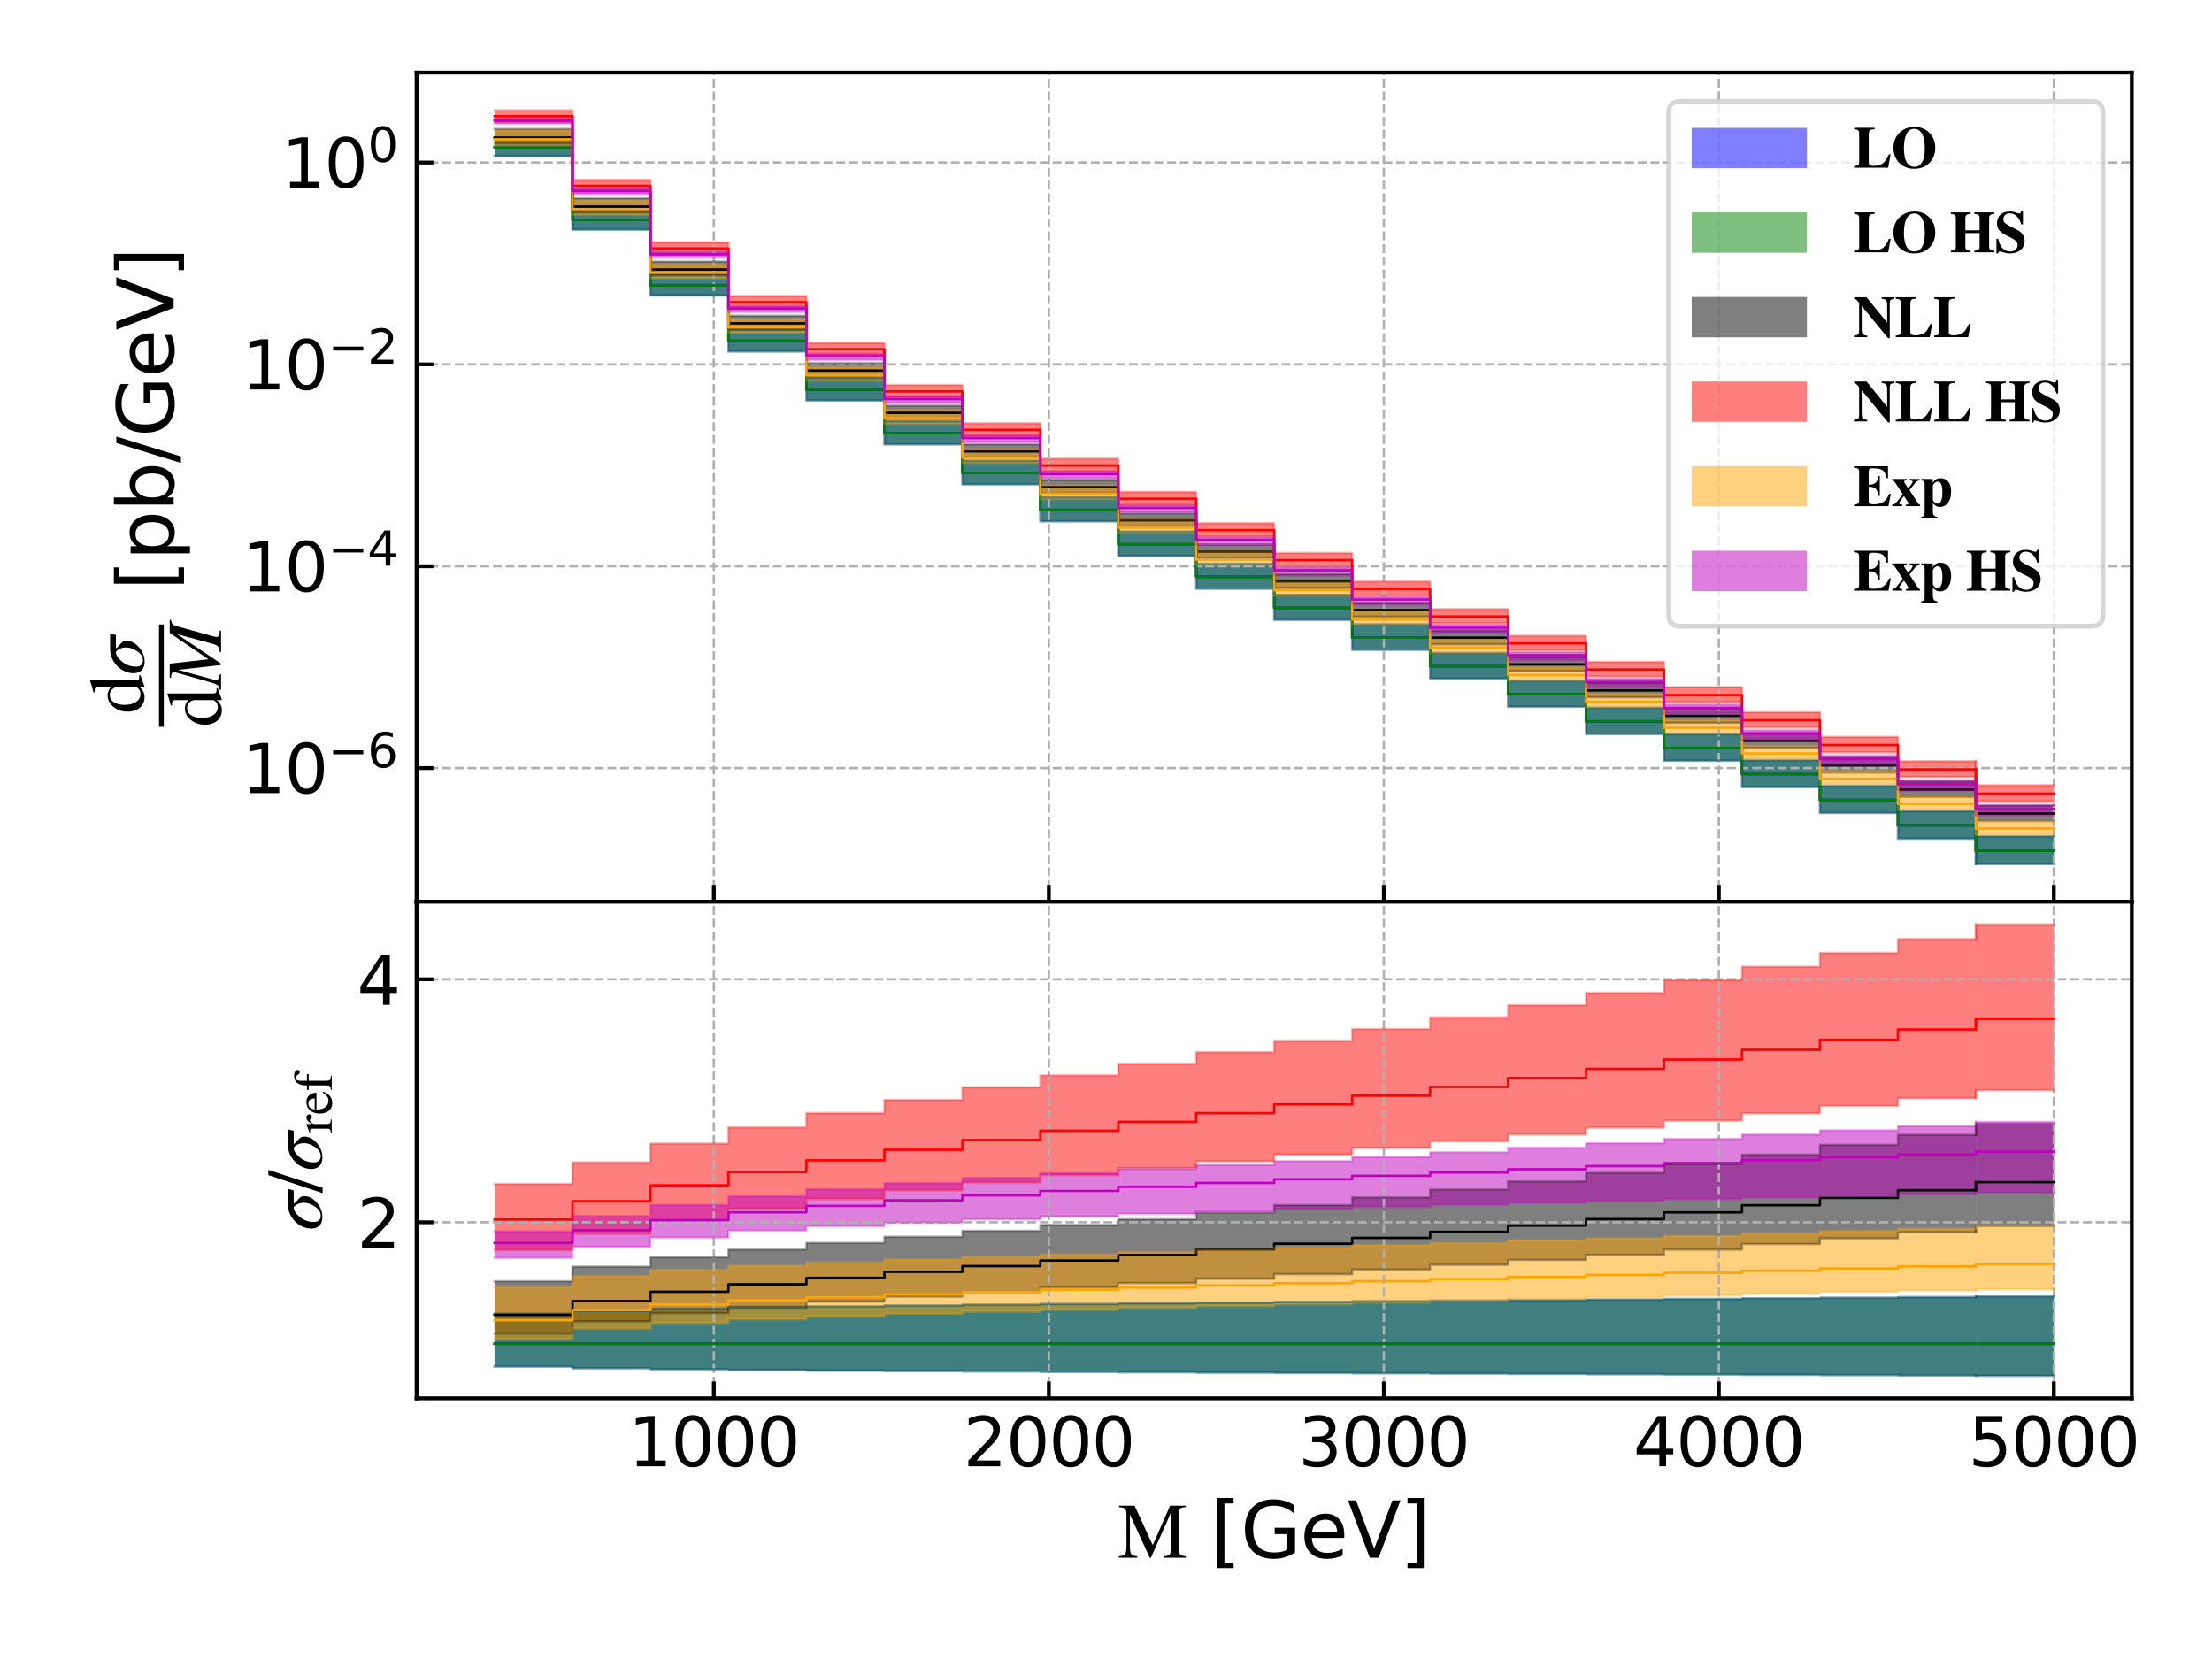 <?xml version="1.0" encoding="utf-8" standalone="no"?>
<!DOCTYPE svg PUBLIC "-//W3C//DTD SVG 1.1//EN"
  "http://www.w3.org/Graphics/SVG/1.1/DTD/svg11.dtd">
<svg height="345.6pt" version="1.1" viewBox="0 0 460.8 345.6" width="460.8pt" xmlns="http://www.w3.org/2000/svg" xmlns:xlink="http://www.w3.org/1999/xlink">
 <defs>
  <style type="text/css">*{stroke-linecap:butt;stroke-linejoin:round;}</style>
 </defs>
 <g id="figure_1">
  <g id="patch_1">
   <path d="M 0 345.6 
L 460.8 345.6 
L 460.8 0 
L 0 0 
z
" style="fill:#ffffff;"/>
  </g>
  <g id="axes_1">
   <g id="patch_2">
    <path d="M 86.782 187.862 
L 444.093 187.862 
L 444.093 15.12 
L 86.782 15.12 
z
" style="fill:#ffffff;"/>
   </g>
   <g id="PolyCollection_1">
    <path clip-path="url(#p023fd82c34)" d="M 103.023 28.626 
L 103.023 32.539 
L 119.265 32.539 
L 119.265 47.844 
L 135.506 47.844 
L 135.506 61.535 
L 151.748 61.535 
L 151.748 73.218 
L 167.989 73.218 
L 167.989 83.427 
L 184.23 83.427 
L 184.23 92.571 
L 200.472 92.571 
L 200.472 100.904 
L 216.713 100.904 
L 216.713 108.61 
L 232.954 108.61 
L 232.954 115.823 
L 249.196 115.823 
L 249.196 122.636 
L 265.437 122.636 
L 265.437 129.132 
L 281.679 129.132 
L 281.679 135.363 
L 297.92 135.363 
L 297.92 141.374 
L 314.161 141.374 
L 314.161 147.219 
L 330.403 147.219 
L 330.403 152.91 
L 346.645 152.91 
L 346.645 158.477 
L 362.885 158.477 
L 362.885 163.965 
L 379.127 163.965 
L 379.127 169.369 
L 395.368 169.369 
L 395.368 174.714 
L 411.61 174.714 
L 411.61 180.01 
L 411.61 174.217 
L 411.61 174.217 
L 411.61 168.984 
L 395.368 168.984 
L 395.368 163.708 
L 379.127 163.708 
L 379.127 158.365 
L 362.885 158.365 
L 362.885 152.941 
L 346.645 152.941 
L 346.645 147.436 
L 330.403 147.436 
L 330.403 141.81 
L 314.161 141.81 
L 314.161 136.033 
L 297.92 136.033 
L 297.92 130.088 
L 281.679 130.088 
L 281.679 123.925 
L 265.437 123.925 
L 265.437 117.5 
L 249.196 117.5 
L 249.196 110.76 
L 232.954 110.76 
L 232.954 103.622 
L 216.713 103.622 
L 216.713 95.998 
L 200.472 95.998 
L 200.472 87.754 
L 184.23 87.754 
L 184.23 78.712 
L 167.989 78.712 
L 167.989 68.62 
L 151.748 68.62 
L 151.748 57.079 
L 135.506 57.079 
L 135.506 43.603 
L 119.265 43.603 
L 119.265 28.626 
L 103.023 28.626 
z
" style="fill:#0000ff;fill-opacity:0.5;"/>
   </g>
   <g id="PolyCollection_2">
    <path clip-path="url(#p023fd82c34)" d="M 411.61 168.984 
L 411.61 174.714 
L 411.61 180.01 
L 427.851 180.01 
L 427.851 174.217 
L 427.851 174.217 
L 411.61 174.217 
L 411.61 168.984 
z
" style="fill:#0000ff;fill-opacity:0.5;"/>
   </g>
   <g id="PolyCollection_3">
    <path clip-path="url(#p023fd82c34)" d="M 103.023 28.626 
L 103.023 32.539 
L 119.265 32.539 
L 119.265 47.844 
L 135.506 47.844 
L 135.506 61.535 
L 151.748 61.535 
L 151.748 73.218 
L 167.989 73.218 
L 167.989 83.427 
L 184.23 83.427 
L 184.23 92.571 
L 200.472 92.571 
L 200.472 100.904 
L 216.713 100.904 
L 216.713 108.61 
L 232.954 108.61 
L 232.954 115.823 
L 249.196 115.823 
L 249.196 122.636 
L 265.437 122.636 
L 265.437 129.132 
L 281.679 129.132 
L 281.679 135.363 
L 297.92 135.363 
L 297.92 141.374 
L 314.161 141.374 
L 314.161 147.219 
L 330.403 147.219 
L 330.403 152.91 
L 346.645 152.91 
L 346.645 158.477 
L 362.885 158.477 
L 362.885 163.965 
L 379.127 163.965 
L 379.127 169.369 
L 395.368 169.369 
L 395.368 174.714 
L 411.61 174.714 
L 411.61 180.01 
L 411.61 174.217 
L 411.61 174.217 
L 411.61 168.984 
L 395.368 168.984 
L 395.368 163.708 
L 379.127 163.708 
L 379.127 158.365 
L 362.885 158.365 
L 362.885 152.941 
L 346.645 152.941 
L 346.645 147.436 
L 330.403 147.436 
L 330.403 141.81 
L 314.161 141.81 
L 314.161 136.033 
L 297.92 136.033 
L 297.92 130.088 
L 281.679 130.088 
L 281.679 123.925 
L 265.437 123.925 
L 265.437 117.5 
L 249.196 117.5 
L 249.196 110.76 
L 232.954 110.76 
L 232.954 103.622 
L 216.713 103.622 
L 216.713 95.998 
L 200.472 95.998 
L 200.472 87.754 
L 184.23 87.754 
L 184.23 78.712 
L 167.989 78.712 
L 167.989 68.62 
L 151.748 68.62 
L 151.748 57.079 
L 135.506 57.079 
L 135.506 43.603 
L 119.265 43.603 
L 119.265 28.626 
L 103.023 28.626 
z
" style="fill:#008000;fill-opacity:0.5;"/>
   </g>
   <g id="PolyCollection_4">
    <path clip-path="url(#p023fd82c34)" d="M 411.61 168.984 
L 411.61 174.714 
L 411.61 180.01 
L 427.851 180.01 
L 427.851 174.217 
L 427.851 174.217 
L 411.61 174.217 
L 411.61 168.984 
z
" style="fill:#008000;fill-opacity:0.5;"/>
   </g>
   <g id="PolyCollection_5">
    <path clip-path="url(#p023fd82c34)" d="M 103.023 26.85 
L 103.023 29.897 
L 119.265 29.897 
L 119.265 44.242 
L 135.506 44.242 
L 135.506 57.332 
L 151.748 57.332 
L 151.748 68.579 
L 167.989 68.579 
L 167.989 78.427 
L 184.23 78.427 
L 184.23 87.252 
L 200.472 87.252 
L 200.472 95.295 
L 216.713 95.295 
L 216.713 102.729 
L 232.954 102.729 
L 232.954 109.681 
L 249.196 109.681 
L 249.196 116.241 
L 265.437 116.241 
L 265.437 122.485 
L 281.679 122.485 
L 281.679 128.466 
L 297.92 128.466 
L 297.92 134.229 
L 314.161 134.229 
L 314.161 139.819 
L 330.403 139.819 
L 330.403 145.256 
L 346.645 145.256 
L 346.645 150.569 
L 362.885 150.569 
L 362.885 155.795 
L 379.127 155.795 
L 379.127 160.935 
L 395.368 160.935 
L 395.368 166.006 
L 411.61 166.006 
L 411.61 171.031 
L 411.61 167.795 
L 411.61 167.795 
L 411.61 162.817 
L 395.368 162.817 
L 395.368 157.788 
L 379.127 157.788 
L 379.127 152.696 
L 362.885 152.696 
L 362.885 147.518 
L 346.645 147.518 
L 346.645 142.253 
L 330.403 142.253 
L 330.403 136.863 
L 314.161 136.863 
L 314.161 131.319 
L 297.92 131.319 
L 297.92 125.603 
L 281.679 125.603 
L 281.679 119.668 
L 265.437 119.668 
L 265.437 113.469 
L 249.196 113.469 
L 249.196 106.937 
L 232.954 106.937 
L 232.954 99.978 
L 216.713 99.978 
L 216.713 92.534 
L 200.472 92.534 
L 200.472 84.477 
L 184.23 84.477 
L 184.23 75.632 
L 167.989 75.632 
L 167.989 65.756 
L 151.748 65.756 
L 151.748 54.471 
L 135.506 54.471 
L 135.506 41.305 
L 119.265 41.305 
L 119.265 26.85 
L 103.023 26.85 
z
" style="fill-opacity:0.5;"/>
   </g>
   <g id="PolyCollection_6">
    <path clip-path="url(#p023fd82c34)" d="M 411.61 162.817 
L 411.61 166.006 
L 411.61 171.031 
L 427.851 171.031 
L 427.851 167.795 
L 427.851 167.795 
L 411.61 167.795 
L 411.61 162.817 
z
" style="fill-opacity:0.5;"/>
   </g>
   <g id="PolyCollection_7">
    <path clip-path="url(#p023fd82c34)" d="M 103.023 22.972 
L 103.023 25.419 
L 119.265 25.419 
L 119.265 39.905 
L 135.506 39.905 
L 135.506 52.962 
L 151.748 52.962 
L 151.748 64.168 
L 167.989 64.168 
L 167.989 73.984 
L 184.23 73.984 
L 184.23 82.788 
L 200.472 82.788 
L 200.472 90.821 
L 216.713 90.821 
L 216.713 98.254 
L 232.954 98.254 
L 232.954 105.213 
L 249.196 105.213 
L 249.196 111.786 
L 265.437 111.786 
L 265.437 118.049 
L 281.679 118.049 
L 281.679 124.054 
L 297.92 124.054 
L 297.92 129.844 
L 314.161 129.844 
L 314.161 135.467 
L 330.403 135.467 
L 330.403 140.939 
L 346.645 140.939 
L 346.645 146.29 
L 362.885 146.29 
L 362.885 151.557 
L 379.127 151.557 
L 379.127 156.741 
L 395.368 156.741 
L 395.368 161.856 
L 411.61 161.856 
L 411.61 166.926 
L 411.61 163.583 
L 411.61 163.583 
L 411.61 158.569 
L 395.368 158.569 
L 395.368 153.503 
L 379.127 153.503 
L 379.127 148.377 
L 362.885 148.377 
L 362.885 143.167 
L 346.645 143.167 
L 346.645 137.872 
L 330.403 137.872 
L 330.403 132.455 
L 314.161 132.455 
L 314.161 126.885 
L 297.92 126.885 
L 297.92 121.149 
L 281.679 121.149 
L 281.679 115.196 
L 265.437 115.196 
L 265.437 108.986 
L 249.196 108.986 
L 249.196 102.465 
L 232.954 102.465 
L 232.954 95.558 
L 216.713 95.558 
L 216.713 88.175 
L 200.472 88.175 
L 200.472 80.191 
L 184.23 80.191 
L 184.23 71.433 
L 167.989 71.433 
L 167.989 61.66 
L 151.748 61.66 
L 151.748 50.496 
L 135.506 50.496 
L 135.506 37.453 
L 119.265 37.453 
L 119.265 22.972 
L 103.023 22.972 
z
" style="fill:#ff0000;fill-opacity:0.5;"/>
   </g>
   <g id="PolyCollection_8">
    <path clip-path="url(#p023fd82c34)" d="M 411.61 158.569 
L 411.61 161.856 
L 411.61 166.926 
L 427.851 166.926 
L 427.851 163.583 
L 427.851 163.583 
L 411.61 163.583 
L 411.61 158.569 
z
" style="fill:#ff0000;fill-opacity:0.5;"/>
   </g>
   <g id="PolyCollection_9">
    <path clip-path="url(#p023fd82c34)" d="M 103.023 27.143 
L 103.023 30.292 
L 119.265 30.292 
L 119.265 44.717 
L 135.506 44.717 
L 135.506 57.943 
L 151.748 57.943 
L 151.748 69.314 
L 167.989 69.314 
L 167.989 79.287 
L 184.23 79.287 
L 184.23 88.235 
L 200.472 88.235 
L 200.472 96.396 
L 216.713 96.396 
L 216.713 103.947 
L 232.954 103.947 
L 232.954 111.015 
L 249.196 111.015 
L 249.196 117.69 
L 265.437 117.69 
L 265.437 124.051 
L 281.679 124.051 
L 281.679 130.151 
L 297.92 130.151 
L 297.92 136.034 
L 314.161 136.034 
L 314.161 141.75 
L 330.403 141.75 
L 330.403 147.314 
L 346.645 147.314 
L 346.645 152.756 
L 362.885 152.756 
L 362.885 158.118 
L 379.127 158.118 
L 379.127 163.398 
L 395.368 163.398 
L 395.368 168.636 
L 411.61 168.636 
L 411.61 173.841 
L 411.61 171.039 
L 411.61 171.039 
L 411.61 165.867 
L 395.368 165.867 
L 395.368 160.65 
L 379.127 160.65 
L 379.127 155.37 
L 362.885 155.37 
L 362.885 150.008 
L 346.645 150.008 
L 346.645 144.564 
L 330.403 144.564 
L 330.403 138.999 
L 314.161 138.999 
L 314.161 133.282 
L 297.92 133.282 
L 297.92 127.397 
L 281.679 127.397 
L 281.679 121.294 
L 265.437 121.294 
L 265.437 114.929 
L 249.196 114.929 
L 249.196 108.248 
L 232.954 108.248 
L 232.954 101.173 
L 216.713 101.173 
L 216.713 93.613 
L 200.472 93.613 
L 200.472 85.438 
L 184.23 85.438 
L 184.23 76.472 
L 167.989 76.472 
L 167.989 66.47 
L 151.748 66.47 
L 151.748 55.053 
L 135.506 55.053 
L 135.506 41.746 
L 119.265 41.746 
L 119.265 27.143 
L 103.023 27.143 
z
" style="fill:#ffa500;fill-opacity:0.5;"/>
   </g>
   <g id="PolyCollection_10">
    <path clip-path="url(#p023fd82c34)" d="M 411.61 165.867 
L 411.61 168.636 
L 411.61 173.841 
L 427.851 173.841 
L 427.851 171.039 
L 427.851 171.039 
L 411.61 171.039 
L 411.61 165.867 
z
" style="fill:#ffa500;fill-opacity:0.5;"/>
   </g>
   <g id="PolyCollection_11">
    <path clip-path="url(#p023fd82c34)" d="M 103.023 24.661 
L 103.023 25.757 
L 119.265 25.757 
L 119.265 40.437 
L 135.506 40.437 
L 135.506 53.649 
L 151.748 53.649 
L 151.748 64.987 
L 167.989 64.987 
L 167.989 74.975 
L 184.23 74.975 
L 184.23 83.932 
L 200.472 83.932 
L 200.472 92.102 
L 216.713 92.102 
L 216.713 99.662 
L 232.954 99.662 
L 232.954 106.741 
L 249.196 106.741 
L 249.196 113.43 
L 265.437 113.43 
L 265.437 119.81 
L 281.679 119.81 
L 281.679 125.931 
L 297.92 125.931 
L 297.92 131.837 
L 314.161 131.837 
L 314.161 137.582 
L 330.403 137.582 
L 330.403 143.176 
L 346.645 143.176 
L 346.645 148.65 
L 362.885 148.65 
L 362.885 154.048 
L 379.127 154.048 
L 379.127 159.366 
L 395.368 159.366 
L 395.368 164.628 
L 411.61 164.628 
L 411.61 169.842 
L 411.61 167.732 
L 411.61 167.732 
L 411.61 162.577 
L 395.368 162.577 
L 395.368 157.382 
L 379.127 157.382 
L 379.127 152.123 
L 362.885 152.123 
L 362.885 146.785 
L 346.645 146.785 
L 346.645 141.37 
L 330.403 141.37 
L 330.403 135.838 
L 314.161 135.838 
L 314.161 130.159 
L 297.92 130.159 
L 297.92 124.318 
L 281.679 124.318 
L 281.679 118.241 
L 265.437 118.241 
L 265.437 111.893 
L 249.196 111.893 
L 249.196 105.237 
L 232.954 105.237 
L 232.954 98.194 
L 216.713 98.194 
L 216.713 90.677 
L 200.472 90.677 
L 200.472 82.556 
L 184.23 82.556 
L 184.23 73.658 
L 167.989 73.658 
L 167.989 63.742 
L 151.748 63.742 
L 151.748 52.428 
L 135.506 52.428 
L 135.506 39.234 
L 119.265 39.234 
L 119.265 24.661 
L 103.023 24.661 
z
" style="fill:#bf00bf;fill-opacity:0.5;"/>
   </g>
   <g id="PolyCollection_12">
    <path clip-path="url(#p023fd82c34)" d="M 411.61 162.577 
L 411.61 164.628 
L 411.61 169.842 
L 427.851 169.842 
L 427.851 167.732 
L 427.851 167.732 
L 411.61 167.732 
L 411.61 162.577 
z
" style="fill:#bf00bf;fill-opacity:0.5;"/>
   </g>
   <g id="matplotlib.axis_1">
    <g id="xtick_1">
     <g id="line2d_1">
      <path clip-path="url(#p023fd82c34)" d="M 148.705 187.862 
L 148.705 15.12 
" style="fill:none;stroke:#b0b0b0;stroke-dasharray:1.85,0.8;stroke-dashoffset:0;stroke-width:0.5;"/>
     </g>
     <g id="line2d_2">
      <defs>
       <path d="M 0 0 
L 0 -3.5 
" id="m580b5fc833" style="stroke:#000000;stroke-width:0.8;"/>
      </defs>
      <g>
       <use style="stroke:#000000;stroke-width:0.8;" x="148.705" xlink:href="#m580b5fc833" y="187.862"/>
      </g>
     </g>
    </g>
    <g id="xtick_2">
     <g id="line2d_3">
      <path clip-path="url(#p023fd82c34)" d="M 218.492 187.862 
L 218.492 15.12 
" style="fill:none;stroke:#b0b0b0;stroke-dasharray:1.85,0.8;stroke-dashoffset:0;stroke-width:0.5;"/>
     </g>
     <g id="line2d_4">
      <g>
       <use style="stroke:#000000;stroke-width:0.8;" x="218.492" xlink:href="#m580b5fc833" y="187.862"/>
      </g>
     </g>
    </g>
    <g id="xtick_3">
     <g id="line2d_5">
      <path clip-path="url(#p023fd82c34)" d="M 288.278 187.862 
L 288.278 15.12 
" style="fill:none;stroke:#b0b0b0;stroke-dasharray:1.85,0.8;stroke-dashoffset:0;stroke-width:0.5;"/>
     </g>
     <g id="line2d_6">
      <g>
       <use style="stroke:#000000;stroke-width:0.8;" x="288.278" xlink:href="#m580b5fc833" y="187.862"/>
      </g>
     </g>
    </g>
    <g id="xtick_4">
     <g id="line2d_7">
      <path clip-path="url(#p023fd82c34)" d="M 358.065 187.862 
L 358.065 15.12 
" style="fill:none;stroke:#b0b0b0;stroke-dasharray:1.85,0.8;stroke-dashoffset:0;stroke-width:0.5;"/>
     </g>
     <g id="line2d_8">
      <g>
       <use style="stroke:#000000;stroke-width:0.8;" x="358.065" xlink:href="#m580b5fc833" y="187.862"/>
      </g>
     </g>
    </g>
    <g id="xtick_5">
     <g id="line2d_9">
      <path clip-path="url(#p023fd82c34)" d="M 427.851 187.862 
L 427.851 15.12 
" style="fill:none;stroke:#b0b0b0;stroke-dasharray:1.85,0.8;stroke-dashoffset:0;stroke-width:0.5;"/>
     </g>
     <g id="line2d_10">
      <g>
       <use style="stroke:#000000;stroke-width:0.8;" x="427.851" xlink:href="#m580b5fc833" y="187.862"/>
      </g>
     </g>
    </g>
   </g>
   <g id="matplotlib.axis_2">
    <g id="ytick_1">
     <g id="line2d_11">
      <path clip-path="url(#p023fd82c34)" d="M 86.782 160.011 
L 444.093 160.011 
" style="fill:none;stroke:#b0b0b0;stroke-dasharray:1.85,0.8;stroke-dashoffset:0;stroke-width:0.5;"/>
     </g>
     <g id="line2d_12">
      <defs>
       <path d="M 0 0 
L 3.5 0 
" id="m75ca45216f" style="stroke:#000000;stroke-width:0.8;"/>
      </defs>
      <g>
       <use style="stroke:#000000;stroke-width:0.8;" x="86.782" xlink:href="#m75ca45216f" y="160.011"/>
      </g>
     </g>
     <g id="text_1">
      <!-- $\mathdefault{10^{-6}}$ -->
      <g transform="translate(50.382 165.33)scale(0.14 -0.14)">
       <defs>
        <path d="M 794 531 
L 1825 531 
L 1825 4091 
L 703 3866 
L 703 4441 
L 1819 4666 
L 2450 4666 
L 2450 531 
L 3481 531 
L 3481 0 
L 794 0 
L 794 531 
z
" id="DejaVuSans-31" transform="scale(0.016)"/>
        <path d="M 2034 4250 
Q 1547 4250 1301 3770 
Q 1056 3291 1056 2328 
Q 1056 1369 1301 889 
Q 1547 409 2034 409 
Q 2525 409 2770 889 
Q 3016 1369 3016 2328 
Q 3016 3291 2770 3770 
Q 2525 4250 2034 4250 
z
M 2034 4750 
Q 2819 4750 3233 4129 
Q 3647 3509 3647 2328 
Q 3647 1150 3233 529 
Q 2819 -91 2034 -91 
Q 1250 -91 836 529 
Q 422 1150 422 2328 
Q 422 3509 836 4129 
Q 1250 4750 2034 4750 
z
" id="DejaVuSans-30" transform="scale(0.016)"/>
        <path d="M 678 2272 
L 4684 2272 
L 4684 1741 
L 678 1741 
L 678 2272 
z
" id="DejaVuSans-2212" transform="scale(0.016)"/>
        <path d="M 2113 2584 
Q 1688 2584 1439 2293 
Q 1191 2003 1191 1497 
Q 1191 994 1439 701 
Q 1688 409 2113 409 
Q 2538 409 2786 701 
Q 3034 994 3034 1497 
Q 3034 2003 2786 2293 
Q 2538 2584 2113 2584 
z
M 3366 4563 
L 3366 3988 
Q 3128 4100 2886 4159 
Q 2644 4219 2406 4219 
Q 1781 4219 1451 3797 
Q 1122 3375 1075 2522 
Q 1259 2794 1537 2939 
Q 1816 3084 2150 3084 
Q 2853 3084 3261 2657 
Q 3669 2231 3669 1497 
Q 3669 778 3244 343 
Q 2819 -91 2113 -91 
Q 1303 -91 875 529 
Q 447 1150 447 2328 
Q 447 3434 972 4092 
Q 1497 4750 2381 4750 
Q 2619 4750 2861 4703 
Q 3103 4656 3366 4563 
z
" id="DejaVuSans-36" transform="scale(0.016)"/>
       </defs>
       <use transform="translate(0 0.766)" xlink:href="#DejaVuSans-31"/>
       <use transform="translate(63.623 0.766)" xlink:href="#DejaVuSans-30"/>
       <use transform="translate(128.203 39.047)scale(0.7)" xlink:href="#DejaVuSans-2212"/>
       <use transform="translate(186.855 39.047)scale(0.7)" xlink:href="#DejaVuSans-36"/>
      </g>
     </g>
    </g>
    <g id="ytick_2">
     <g id="line2d_13">
      <path clip-path="url(#p023fd82c34)" d="M 86.782 117.96 
L 444.093 117.96 
" style="fill:none;stroke:#b0b0b0;stroke-dasharray:1.85,0.8;stroke-dashoffset:0;stroke-width:0.5;"/>
     </g>
     <g id="line2d_14">
      <g>
       <use style="stroke:#000000;stroke-width:0.8;" x="86.782" xlink:href="#m75ca45216f" y="117.96"/>
      </g>
     </g>
     <g id="text_2">
      <!-- $\mathdefault{10^{-4}}$ -->
      <g transform="translate(50.382 123.279)scale(0.14 -0.14)">
       <defs>
        <path d="M 2419 4116 
L 825 1625 
L 2419 1625 
L 2419 4116 
z
M 2253 4666 
L 3047 4666 
L 3047 1625 
L 3713 1625 
L 3713 1100 
L 3047 1100 
L 3047 0 
L 2419 0 
L 2419 1100 
L 313 1100 
L 313 1709 
L 2253 4666 
z
" id="DejaVuSans-34" transform="scale(0.016)"/>
       </defs>
       <use transform="translate(0 0.684)" xlink:href="#DejaVuSans-31"/>
       <use transform="translate(63.623 0.684)" xlink:href="#DejaVuSans-30"/>
       <use transform="translate(128.203 38.966)scale(0.7)" xlink:href="#DejaVuSans-2212"/>
       <use transform="translate(186.855 38.966)scale(0.7)" xlink:href="#DejaVuSans-34"/>
      </g>
     </g>
    </g>
    <g id="ytick_3">
     <g id="line2d_15">
      <path clip-path="url(#p023fd82c34)" d="M 86.782 75.91 
L 444.093 75.91 
" style="fill:none;stroke:#b0b0b0;stroke-dasharray:1.85,0.8;stroke-dashoffset:0;stroke-width:0.5;"/>
     </g>
     <g id="line2d_16">
      <g>
       <use style="stroke:#000000;stroke-width:0.8;" x="86.782" xlink:href="#m75ca45216f" y="75.91"/>
      </g>
     </g>
     <g id="text_3">
      <!-- $\mathdefault{10^{-2}}$ -->
      <g transform="translate(50.382 81.229)scale(0.14 -0.14)">
       <defs>
        <path d="M 1228 531 
L 3431 531 
L 3431 0 
L 469 0 
L 469 531 
Q 828 903 1448 1529 
Q 2069 2156 2228 2338 
Q 2531 2678 2651 2914 
Q 2772 3150 2772 3378 
Q 2772 3750 2511 3984 
Q 2250 4219 1831 4219 
Q 1534 4219 1204 4116 
Q 875 4013 500 3803 
L 500 4441 
Q 881 4594 1212 4672 
Q 1544 4750 1819 4750 
Q 2544 4750 2975 4387 
Q 3406 4025 3406 3419 
Q 3406 3131 3298 2873 
Q 3191 2616 2906 2266 
Q 2828 2175 2409 1742 
Q 1991 1309 1228 531 
z
" id="DejaVuSans-32" transform="scale(0.016)"/>
       </defs>
       <use transform="translate(0 0.766)" xlink:href="#DejaVuSans-31"/>
       <use transform="translate(63.623 0.766)" xlink:href="#DejaVuSans-30"/>
       <use transform="translate(128.203 39.047)scale(0.7)" xlink:href="#DejaVuSans-2212"/>
       <use transform="translate(186.855 39.047)scale(0.7)" xlink:href="#DejaVuSans-32"/>
      </g>
     </g>
    </g>
    <g id="ytick_4">
     <g id="line2d_17">
      <path clip-path="url(#p023fd82c34)" d="M 86.782 33.86 
L 444.093 33.86 
" style="fill:none;stroke:#b0b0b0;stroke-dasharray:1.85,0.8;stroke-dashoffset:0;stroke-width:0.5;"/>
     </g>
     <g id="line2d_18">
      <g>
       <use style="stroke:#000000;stroke-width:0.8;" x="86.782" xlink:href="#m75ca45216f" y="33.86"/>
      </g>
     </g>
     <g id="text_4">
      <!-- $\mathdefault{10^{0}}$ -->
      <g transform="translate(58.642 39.179)scale(0.14 -0.14)">
       <use transform="translate(0 0.766)" xlink:href="#DejaVuSans-31"/>
       <use transform="translate(63.623 0.766)" xlink:href="#DejaVuSans-30"/>
       <use transform="translate(128.203 39.047)scale(0.7)" xlink:href="#DejaVuSans-30"/>
      </g>
     </g>
    </g>
    <g id="text_5">
     <!-- $\dfrac{{\rm d} \sigma}{{\rm d} M}$ [pb/GeV] -->
     <g transform="translate(36.302 151.411)rotate(-90)scale(0.16 -0.16)">
      <defs>
       <path d="M 3142 269 
L 2202 -64 
L 2176 -45 
L 2176 365 
Q 1869 -64 1357 -64 
Q 826 -64 499 317 
Q 173 698 173 1312 
Q 173 1990 563 2467 
Q 954 2944 1504 2944 
Q 1850 2944 2176 2669 
L 2176 3667 
Q 2176 3866 2118 3930 
Q 2061 3994 1882 3994 
Q 1792 3994 1741 3987 
L 1741 4090 
Q 2323 4243 2682 4371 
L 2714 4358 
L 2714 730 
Q 2714 506 2768 435 
Q 2822 365 2995 365 
Q 3034 365 3142 371 
L 3142 269 
z
M 2176 653 
L 2176 2125 
Q 2176 2381 1981 2573 
Q 1786 2765 1523 2765 
Q 1158 2765 940 2438 
Q 723 2112 723 1568 
Q 723 979 963 624 
Q 1203 269 1606 269 
Q 1907 269 2080 474 
Q 2176 582 2176 653 
z
" id="STIXGeneral-Regular-64" transform="scale(0.016)"/>
       <path d="M 3398 2739 
L 3283 2266 
L 2195 2266 
Q 2291 2112 2457 1981 
Q 2624 1850 2717 1725 
Q 2810 1600 2810 1389 
Q 2810 851 2288 390 
Q 1766 -70 1107 -70 
Q 659 -70 416 170 
Q 173 410 173 832 
Q 173 1274 409 1706 
Q 646 2138 1113 2438 
Q 1581 2739 2157 2739 
L 3398 2739 
z
M 2272 1414 
Q 2272 1709 2166 1939 
Q 2061 2170 1901 2266 
Q 1530 2266 1120 1770 
Q 710 1274 710 640 
Q 710 358 844 211 
Q 979 64 1210 64 
Q 1638 64 1955 525 
Q 2272 986 2272 1414 
z
" id="STIXGeneral-Italic-3c3" transform="scale(0.016)"/>
       <path d="M 5581 4179 
L 5581 4077 
Q 5318 4032 5225 3945 
Q 5133 3859 5062 3603 
L 4275 768 
Q 4186 448 4186 371 
Q 4186 243 4301 176 
Q 4416 109 4704 102 
L 4698 0 
L 2963 0 
L 2963 102 
Q 3277 134 3405 243 
Q 3533 352 3616 653 
L 4422 3590 
L 2016 0 
L 1907 0 
L 1510 3494 
L 755 755 
Q 698 550 698 410 
Q 698 134 1146 102 
L 1146 0 
L -115 0 
L -115 102 
Q 141 134 259 284 
Q 378 435 525 960 
L 1254 3526 
Q 1331 3789 1331 3859 
Q 1331 4051 858 4077 
L 858 4179 
L 2016 4179 
L 2374 1030 
L 4518 4179 
L 5581 4179 
z
" id="STIXGeneral-Italic-4d" transform="scale(0.016)"/>
       <path id="DejaVuSans-20" transform="scale(0.016)"/>
       <path d="M 550 4863 
L 1875 4863 
L 1875 4416 
L 1125 4416 
L 1125 -397 
L 1875 -397 
L 1875 -844 
L 550 -844 
L 550 4863 
z
" id="DejaVuSans-5b" transform="scale(0.016)"/>
       <path d="M 1159 525 
L 1159 -1331 
L 581 -1331 
L 581 3500 
L 1159 3500 
L 1159 2969 
Q 1341 3281 1617 3432 
Q 1894 3584 2278 3584 
Q 2916 3584 3314 3078 
Q 3713 2572 3713 1747 
Q 3713 922 3314 415 
Q 2916 -91 2278 -91 
Q 1894 -91 1617 61 
Q 1341 213 1159 525 
z
M 3116 1747 
Q 3116 2381 2855 2742 
Q 2594 3103 2138 3103 
Q 1681 3103 1420 2742 
Q 1159 2381 1159 1747 
Q 1159 1113 1420 752 
Q 1681 391 2138 391 
Q 2594 391 2855 752 
Q 3116 1113 3116 1747 
z
" id="DejaVuSans-70" transform="scale(0.016)"/>
       <path d="M 3116 1747 
Q 3116 2381 2855 2742 
Q 2594 3103 2138 3103 
Q 1681 3103 1420 2742 
Q 1159 2381 1159 1747 
Q 1159 1113 1420 752 
Q 1681 391 2138 391 
Q 2594 391 2855 752 
Q 3116 1113 3116 1747 
z
M 1159 2969 
Q 1341 3281 1617 3432 
Q 1894 3584 2278 3584 
Q 2916 3584 3314 3078 
Q 3713 2572 3713 1747 
Q 3713 922 3314 415 
Q 2916 -91 2278 -91 
Q 1894 -91 1617 61 
Q 1341 213 1159 525 
L 1159 0 
L 581 0 
L 581 4863 
L 1159 4863 
L 1159 2969 
z
" id="DejaVuSans-62" transform="scale(0.016)"/>
       <path d="M 1625 4666 
L 2156 4666 
L 531 -594 
L 0 -594 
L 1625 4666 
z
" id="DejaVuSans-2f" transform="scale(0.016)"/>
       <path d="M 3809 666 
L 3809 1919 
L 2778 1919 
L 2778 2438 
L 4434 2438 
L 4434 434 
Q 4069 175 3628 42 
Q 3188 -91 2688 -91 
Q 1594 -91 976 548 
Q 359 1188 359 2328 
Q 359 3472 976 4111 
Q 1594 4750 2688 4750 
Q 3144 4750 3555 4637 
Q 3966 4525 4313 4306 
L 4313 3634 
Q 3963 3931 3569 4081 
Q 3175 4231 2741 4231 
Q 1884 4231 1454 3753 
Q 1025 3275 1025 2328 
Q 1025 1384 1454 906 
Q 1884 428 2741 428 
Q 3075 428 3337 486 
Q 3600 544 3809 666 
z
" id="DejaVuSans-47" transform="scale(0.016)"/>
       <path d="M 3597 1894 
L 3597 1613 
L 953 1613 
Q 991 1019 1311 708 
Q 1631 397 2203 397 
Q 2534 397 2845 478 
Q 3156 559 3463 722 
L 3463 178 
Q 3153 47 2828 -22 
Q 2503 -91 2169 -91 
Q 1331 -91 842 396 
Q 353 884 353 1716 
Q 353 2575 817 3079 
Q 1281 3584 2069 3584 
Q 2775 3584 3186 3129 
Q 3597 2675 3597 1894 
z
M 3022 2063 
Q 3016 2534 2758 2815 
Q 2500 3097 2075 3097 
Q 1594 3097 1305 2825 
Q 1016 2553 972 2059 
L 3022 2063 
z
" id="DejaVuSans-65" transform="scale(0.016)"/>
       <path d="M 1831 0 
L 50 4666 
L 709 4666 
L 2188 738 
L 3669 4666 
L 4325 4666 
L 2547 0 
L 1831 0 
z
" id="DejaVuSans-56" transform="scale(0.016)"/>
       <path d="M 1947 4863 
L 1947 -844 
L 622 -844 
L 622 -397 
L 1369 -397 
L 1369 4416 
L 622 4416 
L 622 4863 
L 1947 4863 
z
" id="DejaVuSans-5d" transform="scale(0.016)"/>
      </defs>
      <use transform="translate(17 39.703)" xlink:href="#STIXGeneral-Regular-64"/>
      <use transform="translate(67 39.703)" xlink:href="#STIXGeneral-Italic-3c3"/>
      <use transform="translate(0 -60.938)" xlink:href="#STIXGeneral-Regular-64"/>
      <use transform="translate(50 -60.938)" xlink:href="#STIXGeneral-Italic-4d"/>
      <use transform="translate(145.8 0.812)" xlink:href="#DejaVuSans-20"/>
      <use transform="translate(177.587 0.812)" xlink:href="#DejaVuSans-5b"/>
      <use transform="translate(216.601 0.812)" xlink:href="#DejaVuSans-70"/>
      <use transform="translate(280.077 0.812)" xlink:href="#DejaVuSans-62"/>
      <use transform="translate(343.554 0.812)" xlink:href="#DejaVuSans-2f"/>
      <use transform="translate(377.245 0.812)" xlink:href="#DejaVuSans-47"/>
      <use transform="translate(454.736 0.812)" xlink:href="#DejaVuSans-65"/>
      <use transform="translate(516.259 0.812)" xlink:href="#DejaVuSans-56"/>
      <use transform="translate(584.667 0.812)" xlink:href="#DejaVuSans-5d"/>
      <path d="M 0 13.609 
L 0 19.859 
L 133.3 19.859 
L 133.3 13.609 
L 0 13.609 
z
"/>
     </g>
    </g>
   </g>
   <g id="line2d_19">
    <path clip-path="url(#p023fd82c34)" d="M 103.023 30.64 
L 119.265 30.64 
L 119.265 45.795 
L 135.506 45.795 
L 135.506 59.388 
L 151.748 59.388 
L 151.748 71 
L 167.989 71 
L 167.989 81.153 
L 184.23 81.153 
L 184.23 90.248 
L 200.472 90.248 
L 200.472 98.538 
L 216.713 98.538 
L 216.713 106.205 
L 232.954 106.205 
L 232.954 113.382 
L 249.196 113.382 
L 249.196 120.16 
L 265.437 120.16 
L 265.437 126.622 
L 281.679 126.622 
L 281.679 132.821 
L 297.92 132.821 
L 297.92 138.801 
L 314.161 138.801 
L 314.161 144.614 
L 330.403 144.614 
L 330.403 150.273 
L 346.645 150.273 
L 346.645 155.81 
L 362.885 155.81 
L 362.885 161.268 
L 379.127 161.268 
L 379.127 166.643 
L 395.368 166.643 
L 395.368 171.954 
L 411.61 171.954 
L 411.61 177.22 
" style="fill:none;stroke:#0000ff;stroke-linecap:square;stroke-width:0.5;"/>
   </g>
   <g id="line2d_20">
    <path clip-path="url(#p023fd82c34)" d="M 103.023 32.539 
L 119.265 32.539 
L 119.265 47.844 
L 135.506 47.844 
L 135.506 61.535 
L 151.748 61.535 
L 151.748 73.218 
L 167.989 73.218 
L 167.989 83.427 
L 184.23 83.427 
L 184.23 92.571 
L 200.472 92.571 
L 200.472 100.904 
L 216.713 100.904 
L 216.713 108.61 
L 232.954 108.61 
L 232.954 115.823 
L 249.196 115.823 
L 249.196 122.636 
L 265.437 122.636 
L 265.437 129.132 
L 281.679 129.132 
L 281.679 135.363 
L 297.92 135.363 
L 297.92 141.374 
L 314.161 141.374 
L 314.161 147.219 
L 330.403 147.219 
L 330.403 152.91 
L 346.645 152.91 
L 346.645 158.477 
L 362.885 158.477 
L 362.885 163.965 
L 379.127 163.965 
L 379.127 169.369 
L 395.368 169.369 
L 395.368 174.714 
L 411.61 174.714 
L 411.61 180.01 
" style="fill:none;stroke:#0000ff;stroke-linecap:square;stroke-opacity:0.3;stroke-width:0.5;"/>
   </g>
   <g id="line2d_21">
    <path clip-path="url(#p023fd82c34)" d="M 103.023 28.626 
L 119.265 28.626 
L 119.265 43.603 
L 135.506 43.603 
L 135.506 57.079 
L 151.748 57.079 
L 151.748 68.62 
L 167.989 68.62 
L 167.989 78.712 
L 184.23 78.712 
L 184.23 87.754 
L 200.472 87.754 
L 200.472 95.998 
L 216.713 95.998 
L 216.713 103.622 
L 232.954 103.622 
L 232.954 110.76 
L 249.196 110.76 
L 249.196 117.5 
L 265.437 117.5 
L 265.437 123.925 
L 281.679 123.925 
L 281.679 130.088 
L 297.92 130.088 
L 297.92 136.033 
L 314.161 136.033 
L 314.161 141.81 
L 330.403 141.81 
L 330.403 147.436 
L 346.645 147.436 
L 346.645 152.941 
L 362.885 152.941 
L 362.885 158.365 
L 379.127 158.365 
L 379.127 163.708 
L 395.368 163.708 
L 395.368 168.984 
L 411.61 168.984 
L 411.61 174.217 
" style="fill:none;stroke:#0000ff;stroke-linecap:square;stroke-opacity:0.3;stroke-width:0.5;"/>
   </g>
   <g id="line2d_22">
    <path clip-path="url(#p023fd82c34)" d="M 411.61 171.954 
L 411.61 177.22 
L 427.851 177.22 
" style="fill:none;stroke:#0000ff;stroke-linecap:square;stroke-width:0.5;"/>
   </g>
   <g id="line2d_23">
    <path clip-path="url(#p023fd82c34)" d="M 411.61 174.714 
L 411.61 180.01 
L 427.851 180.01 
" style="fill:none;stroke:#0000ff;stroke-linecap:square;stroke-opacity:0.3;stroke-width:0.5;"/>
   </g>
   <g id="line2d_24">
    <path clip-path="url(#p023fd82c34)" d="M 411.61 168.984 
L 411.61 174.217 
L 427.851 174.217 
" style="fill:none;stroke:#0000ff;stroke-linecap:square;stroke-opacity:0.3;stroke-width:0.5;"/>
   </g>
   <g id="line2d_25">
    <path clip-path="url(#p023fd82c34)" d="M 103.023 30.64 
L 119.265 30.64 
L 119.265 45.795 
L 135.506 45.795 
L 135.506 59.388 
L 151.748 59.388 
L 151.748 71 
L 167.989 71 
L 167.989 81.153 
L 184.23 81.153 
L 184.23 90.248 
L 200.472 90.248 
L 200.472 98.538 
L 216.713 98.538 
L 216.713 106.205 
L 232.954 106.205 
L 232.954 113.382 
L 249.196 113.382 
L 249.196 120.16 
L 265.437 120.16 
L 265.437 126.622 
L 281.679 126.622 
L 281.679 132.821 
L 297.92 132.821 
L 297.92 138.801 
L 314.161 138.801 
L 314.161 144.614 
L 330.403 144.614 
L 330.403 150.273 
L 346.645 150.273 
L 346.645 155.81 
L 362.885 155.81 
L 362.885 161.268 
L 379.127 161.268 
L 379.127 166.643 
L 395.368 166.643 
L 395.368 171.954 
L 411.61 171.954 
L 411.61 177.22 
" style="fill:none;stroke:#008000;stroke-linecap:square;stroke-width:0.5;"/>
   </g>
   <g id="line2d_26">
    <path clip-path="url(#p023fd82c34)" d="M 103.023 32.539 
L 119.265 32.539 
L 119.265 47.844 
L 135.506 47.844 
L 135.506 61.535 
L 151.748 61.535 
L 151.748 73.218 
L 167.989 73.218 
L 167.989 83.427 
L 184.23 83.427 
L 184.23 92.571 
L 200.472 92.571 
L 200.472 100.904 
L 216.713 100.904 
L 216.713 108.61 
L 232.954 108.61 
L 232.954 115.823 
L 249.196 115.823 
L 249.196 122.636 
L 265.437 122.636 
L 265.437 129.132 
L 281.679 129.132 
L 281.679 135.363 
L 297.92 135.363 
L 297.92 141.374 
L 314.161 141.374 
L 314.161 147.219 
L 330.403 147.219 
L 330.403 152.91 
L 346.645 152.91 
L 346.645 158.477 
L 362.885 158.477 
L 362.885 163.965 
L 379.127 163.965 
L 379.127 169.369 
L 395.368 169.369 
L 395.368 174.714 
L 411.61 174.714 
L 411.61 180.01 
" style="fill:none;stroke:#008000;stroke-linecap:square;stroke-opacity:0.3;stroke-width:0.5;"/>
   </g>
   <g id="line2d_27">
    <path clip-path="url(#p023fd82c34)" d="M 103.023 28.626 
L 119.265 28.626 
L 119.265 43.603 
L 135.506 43.603 
L 135.506 57.079 
L 151.748 57.079 
L 151.748 68.62 
L 167.989 68.62 
L 167.989 78.712 
L 184.23 78.712 
L 184.23 87.754 
L 200.472 87.754 
L 200.472 95.998 
L 216.713 95.998 
L 216.713 103.622 
L 232.954 103.622 
L 232.954 110.76 
L 249.196 110.76 
L 249.196 117.5 
L 265.437 117.5 
L 265.437 123.925 
L 281.679 123.925 
L 281.679 130.088 
L 297.92 130.088 
L 297.92 136.033 
L 314.161 136.033 
L 314.161 141.81 
L 330.403 141.81 
L 330.403 147.436 
L 346.645 147.436 
L 346.645 152.941 
L 362.885 152.941 
L 362.885 158.365 
L 379.127 158.365 
L 379.127 163.708 
L 395.368 163.708 
L 395.368 168.984 
L 411.61 168.984 
L 411.61 174.217 
" style="fill:none;stroke:#008000;stroke-linecap:square;stroke-opacity:0.3;stroke-width:0.5;"/>
   </g>
   <g id="line2d_28">
    <path clip-path="url(#p023fd82c34)" d="M 411.61 171.954 
L 411.61 177.22 
L 427.851 177.22 
" style="fill:none;stroke:#008000;stroke-linecap:square;stroke-width:0.5;"/>
   </g>
   <g id="line2d_29">
    <path clip-path="url(#p023fd82c34)" d="M 411.61 174.714 
L 411.61 180.01 
L 427.851 180.01 
" style="fill:none;stroke:#008000;stroke-linecap:square;stroke-opacity:0.3;stroke-width:0.5;"/>
   </g>
   <g id="line2d_30">
    <path clip-path="url(#p023fd82c34)" d="M 411.61 168.984 
L 411.61 174.217 
L 427.851 174.217 
" style="fill:none;stroke:#008000;stroke-linecap:square;stroke-opacity:0.3;stroke-width:0.5;"/>
   </g>
   <g id="line2d_31">
    <path clip-path="url(#p023fd82c34)" d="M 103.023 28.688 
L 119.265 28.688 
L 119.265 43.041 
L 135.506 43.041 
L 135.506 56.134 
L 151.748 56.134 
L 151.748 67.363 
L 167.989 67.363 
L 167.989 77.195 
L 184.23 77.195 
L 184.23 86.001 
L 200.472 86.001 
L 200.472 94.026 
L 216.713 94.026 
L 216.713 101.44 
L 232.954 101.44 
L 232.954 108.372 
L 249.196 108.372 
L 249.196 114.911 
L 265.437 114.911 
L 265.437 121.135 
L 281.679 121.135 
L 281.679 127.096 
L 297.92 127.096 
L 297.92 132.838 
L 314.161 132.838 
L 314.161 138.408 
L 330.403 138.408 
L 330.403 143.824 
L 346.645 143.824 
L 346.645 149.115 
L 362.885 149.115 
L 362.885 154.32 
L 379.127 154.32 
L 379.127 159.439 
L 395.368 159.439 
L 395.368 164.491 
L 411.61 164.491 
L 411.61 169.494 
" style="fill:none;stroke:#000000;stroke-linecap:square;stroke-width:0.5;"/>
   </g>
   <g id="line2d_32">
    <path clip-path="url(#p023fd82c34)" d="M 103.023 29.897 
L 119.265 29.897 
L 119.265 44.242 
L 135.506 44.242 
L 135.506 57.332 
L 151.748 57.332 
L 151.748 68.579 
L 167.989 68.579 
L 167.989 78.427 
L 184.23 78.427 
L 184.23 87.252 
L 200.472 87.252 
L 200.472 95.295 
L 216.713 95.295 
L 216.713 102.729 
L 232.954 102.729 
L 232.954 109.681 
L 249.196 109.681 
L 249.196 116.241 
L 265.437 116.241 
L 265.437 122.485 
L 281.679 122.485 
L 281.679 128.466 
L 297.92 128.466 
L 297.92 134.229 
L 314.161 134.229 
L 314.161 139.819 
L 330.403 139.819 
L 330.403 145.256 
L 346.645 145.256 
L 346.645 150.569 
L 362.885 150.569 
L 362.885 155.795 
L 379.127 155.795 
L 379.127 160.935 
L 395.368 160.935 
L 395.368 166.006 
L 411.61 166.006 
L 411.61 171.031 
" style="fill:none;stroke:#000000;stroke-linecap:square;stroke-opacity:0.3;stroke-width:0.5;"/>
   </g>
   <g id="line2d_33">
    <path clip-path="url(#p023fd82c34)" d="M 103.023 26.85 
L 119.265 26.85 
L 119.265 41.305 
L 135.506 41.305 
L 135.506 54.471 
L 151.748 54.471 
L 151.748 65.756 
L 167.989 65.756 
L 167.989 75.632 
L 184.23 75.632 
L 184.23 84.477 
L 200.472 84.477 
L 200.472 92.534 
L 216.713 92.534 
L 216.713 99.978 
L 232.954 99.978 
L 232.954 106.937 
L 249.196 106.937 
L 249.196 113.469 
L 265.437 113.469 
L 265.437 119.668 
L 281.679 119.668 
L 281.679 125.603 
L 297.92 125.603 
L 297.92 131.319 
L 314.161 131.319 
L 314.161 136.863 
L 330.403 136.863 
L 330.403 142.253 
L 346.645 142.253 
L 346.645 147.518 
L 362.885 147.518 
L 362.885 152.696 
L 379.127 152.696 
L 379.127 157.788 
L 395.368 157.788 
L 395.368 162.817 
L 411.61 162.817 
L 411.61 167.795 
" style="fill:none;stroke:#000000;stroke-linecap:square;stroke-opacity:0.3;stroke-width:0.5;"/>
   </g>
   <g id="line2d_34">
    <path clip-path="url(#p023fd82c34)" d="M 411.61 164.491 
L 411.61 169.494 
L 427.851 169.494 
" style="fill:none;stroke:#000000;stroke-linecap:square;stroke-width:0.5;"/>
   </g>
   <g id="line2d_35">
    <path clip-path="url(#p023fd82c34)" d="M 411.61 166.006 
L 411.61 171.031 
L 427.851 171.031 
" style="fill:none;stroke:#000000;stroke-linecap:square;stroke-opacity:0.3;stroke-width:0.5;"/>
   </g>
   <g id="line2d_36">
    <path clip-path="url(#p023fd82c34)" d="M 411.61 162.817 
L 411.61 167.795 
L 427.851 167.795 
" style="fill:none;stroke:#000000;stroke-linecap:square;stroke-opacity:0.3;stroke-width:0.5;"/>
   </g>
   <g id="line2d_37">
    <path clip-path="url(#p023fd82c34)" d="M 103.023 24.21 
L 119.265 24.21 
L 119.265 38.706 
L 135.506 38.706 
L 135.506 51.766 
L 151.748 51.766 
L 151.748 62.952 
L 167.989 62.952 
L 167.989 72.75 
L 184.23 72.75 
L 184.23 81.534 
L 200.472 81.534 
L 200.472 89.546 
L 216.713 89.546 
L 216.713 96.957 
L 232.954 96.957 
L 232.954 103.893 
L 249.196 103.893 
L 249.196 110.442 
L 265.437 110.442 
L 265.437 116.681 
L 281.679 116.681 
L 281.679 122.663 
L 297.92 122.663 
L 297.92 128.429 
L 314.161 128.429 
L 314.161 134.027 
L 330.403 134.027 
L 330.403 139.475 
L 346.645 139.475 
L 346.645 144.799 
L 362.885 144.799 
L 362.885 150.04 
L 379.127 150.04 
L 379.127 155.198 
L 395.368 155.198 
L 395.368 160.29 
L 411.61 160.29 
L 411.61 165.335 
" style="fill:none;stroke:#ff0000;stroke-linecap:square;stroke-width:0.5;"/>
   </g>
   <g id="line2d_38">
    <path clip-path="url(#p023fd82c34)" d="M 103.023 25.419 
L 119.265 25.419 
L 119.265 39.905 
L 135.506 39.905 
L 135.506 52.962 
L 151.748 52.962 
L 151.748 64.168 
L 167.989 64.168 
L 167.989 73.984 
L 184.23 73.984 
L 184.23 82.788 
L 200.472 82.788 
L 200.472 90.821 
L 216.713 90.821 
L 216.713 98.254 
L 232.954 98.254 
L 232.954 105.213 
L 249.196 105.213 
L 249.196 111.786 
L 265.437 111.786 
L 265.437 118.049 
L 281.679 118.049 
L 281.679 124.054 
L 297.92 124.054 
L 297.92 129.844 
L 314.161 129.844 
L 314.161 135.467 
L 330.403 135.467 
L 330.403 140.939 
L 346.645 140.939 
L 346.645 146.29 
L 362.885 146.29 
L 362.885 151.557 
L 379.127 151.557 
L 379.127 156.741 
L 395.368 156.741 
L 395.368 161.856 
L 411.61 161.856 
L 411.61 166.926 
" style="fill:none;stroke:#ff0000;stroke-linecap:square;stroke-opacity:0.3;stroke-width:0.5;"/>
   </g>
   <g id="line2d_39">
    <path clip-path="url(#p023fd82c34)" d="M 103.023 22.972 
L 119.265 22.972 
L 119.265 37.453 
L 135.506 37.453 
L 135.506 50.496 
L 151.748 50.496 
L 151.748 61.66 
L 167.989 61.66 
L 167.989 71.433 
L 184.23 71.433 
L 184.23 80.191 
L 200.472 80.191 
L 200.472 88.175 
L 216.713 88.175 
L 216.713 95.558 
L 232.954 95.558 
L 232.954 102.465 
L 249.196 102.465 
L 249.196 108.986 
L 265.437 108.986 
L 265.437 115.196 
L 281.679 115.196 
L 281.679 121.149 
L 297.92 121.149 
L 297.92 126.885 
L 314.161 126.885 
L 314.161 132.455 
L 330.403 132.455 
L 330.403 137.872 
L 346.645 137.872 
L 346.645 143.167 
L 362.885 143.167 
L 362.885 148.377 
L 379.127 148.377 
L 379.127 153.503 
L 395.368 153.503 
L 395.368 158.569 
L 411.61 158.569 
L 411.61 163.583 
" style="fill:none;stroke:#ff0000;stroke-linecap:square;stroke-opacity:0.3;stroke-width:0.5;"/>
   </g>
   <g id="line2d_40">
    <path clip-path="url(#p023fd82c34)" d="M 411.61 160.29 
L 411.61 165.335 
L 427.851 165.335 
" style="fill:none;stroke:#ff0000;stroke-linecap:square;stroke-width:0.5;"/>
   </g>
   <g id="line2d_41">
    <path clip-path="url(#p023fd82c34)" d="M 411.61 161.856 
L 411.61 166.926 
L 427.851 166.926 
" style="fill:none;stroke:#ff0000;stroke-linecap:square;stroke-opacity:0.3;stroke-width:0.5;"/>
   </g>
   <g id="line2d_42">
    <path clip-path="url(#p023fd82c34)" d="M 411.61 158.569 
L 411.61 163.583 
L 427.851 163.583 
" style="fill:none;stroke:#ff0000;stroke-linecap:square;stroke-opacity:0.3;stroke-width:0.5;"/>
   </g>
   <g id="line2d_43">
    <path clip-path="url(#p023fd82c34)" d="M 103.023 29.02 
L 119.265 29.02 
L 119.265 43.559 
L 135.506 43.559 
L 135.506 56.824 
L 151.748 56.824 
L 151.748 68.211 
L 167.989 68.211 
L 167.989 78.19 
L 184.23 78.19 
L 184.23 87.137 
L 200.472 87.137 
L 200.472 95.297 
L 216.713 95.297 
L 216.713 102.844 
L 232.954 102.844 
L 232.954 109.907 
L 249.196 109.907 
L 249.196 116.577 
L 265.437 116.577 
L 265.437 122.933 
L 281.679 122.933 
L 281.679 129.028 
L 297.92 129.028 
L 297.92 134.905 
L 314.161 134.905 
L 314.161 140.615 
L 330.403 140.615 
L 330.403 146.173 
L 346.645 146.173 
L 346.645 151.61 
L 362.885 151.61 
L 362.885 156.966 
L 379.127 156.966 
L 379.127 162.24 
L 395.368 162.24 
L 395.368 167.451 
L 411.61 167.451 
L 411.61 172.618 
" style="fill:none;stroke:#ffa500;stroke-linecap:square;stroke-width:0.5;"/>
   </g>
   <g id="line2d_44">
    <path clip-path="url(#p023fd82c34)" d="M 103.023 30.292 
L 119.265 30.292 
L 119.265 44.717 
L 135.506 44.717 
L 135.506 57.943 
L 151.748 57.943 
L 151.748 69.314 
L 167.989 69.314 
L 167.989 79.287 
L 184.23 79.287 
L 184.23 88.235 
L 200.472 88.235 
L 200.472 96.396 
L 216.713 96.396 
L 216.713 103.947 
L 232.954 103.947 
L 232.954 111.015 
L 249.196 111.015 
L 249.196 117.69 
L 265.437 117.69 
L 265.437 124.051 
L 281.679 124.051 
L 281.679 130.151 
L 297.92 130.151 
L 297.92 136.034 
L 314.161 136.034 
L 314.161 141.75 
L 330.403 141.75 
L 330.403 147.314 
L 346.645 147.314 
L 346.645 152.756 
L 362.885 152.756 
L 362.885 158.118 
L 379.127 158.118 
L 379.127 163.398 
L 395.368 163.398 
L 395.368 168.636 
L 411.61 168.636 
L 411.61 173.841 
" style="fill:none;stroke:#ffa500;stroke-linecap:square;stroke-opacity:0.3;stroke-width:0.5;"/>
   </g>
   <g id="line2d_45">
    <path clip-path="url(#p023fd82c34)" d="M 103.023 27.143 
L 119.265 27.143 
L 119.265 41.746 
L 135.506 41.746 
L 135.506 55.053 
L 151.748 55.053 
L 151.748 66.47 
L 167.989 66.47 
L 167.989 76.472 
L 184.23 76.472 
L 184.23 85.438 
L 200.472 85.438 
L 200.472 93.613 
L 216.713 93.613 
L 216.713 101.173 
L 232.954 101.173 
L 232.954 108.248 
L 249.196 108.248 
L 249.196 114.929 
L 265.437 114.929 
L 265.437 121.294 
L 281.679 121.294 
L 281.679 127.397 
L 297.92 127.397 
L 297.92 133.282 
L 314.161 133.282 
L 314.161 138.999 
L 330.403 138.999 
L 330.403 144.564 
L 346.645 144.564 
L 346.645 150.008 
L 362.885 150.008 
L 362.885 155.37 
L 379.127 155.37 
L 379.127 160.65 
L 395.368 160.65 
L 395.368 165.867 
L 411.61 165.867 
L 411.61 171.039 
" style="fill:none;stroke:#ffa500;stroke-linecap:square;stroke-opacity:0.3;stroke-width:0.5;"/>
   </g>
   <g id="line2d_46">
    <path clip-path="url(#p023fd82c34)" d="M 411.61 167.451 
L 411.61 172.618 
L 427.851 172.618 
" style="fill:none;stroke:#ffa500;stroke-linecap:square;stroke-width:0.5;"/>
   </g>
   <g id="line2d_47">
    <path clip-path="url(#p023fd82c34)" d="M 411.61 168.636 
L 411.61 173.841 
L 427.851 173.841 
" style="fill:none;stroke:#ffa500;stroke-linecap:square;stroke-opacity:0.3;stroke-width:0.5;"/>
   </g>
   <g id="line2d_48">
    <path clip-path="url(#p023fd82c34)" d="M 411.61 165.867 
L 411.61 171.039 
L 427.851 171.039 
" style="fill:none;stroke:#ffa500;stroke-linecap:square;stroke-opacity:0.3;stroke-width:0.5;"/>
   </g>
   <g id="line2d_49">
    <path clip-path="url(#p023fd82c34)" d="M 103.023 25.122 
L 119.265 25.122 
L 119.265 39.769 
L 135.506 39.769 
L 135.506 52.981 
L 151.748 52.981 
L 151.748 64.304 
L 167.989 64.304 
L 167.989 74.227 
L 184.23 74.227 
L 184.23 83.128 
L 200.472 83.128 
L 200.472 91.251 
L 216.713 91.251 
L 216.713 98.768 
L 232.954 98.768 
L 232.954 105.808 
L 249.196 105.808 
L 249.196 112.461 
L 265.437 112.461 
L 265.437 118.805 
L 281.679 118.805 
L 281.679 124.894 
L 297.92 124.894 
L 297.92 130.769 
L 314.161 130.769 
L 314.161 136.481 
L 330.403 136.481 
L 330.403 142.044 
L 346.645 142.044 
L 346.645 147.489 
L 362.885 147.489 
L 362.885 152.858 
L 379.127 152.858 
L 379.127 158.146 
L 395.368 158.146 
L 395.368 163.374 
L 411.61 163.374 
L 411.61 168.56 
" style="fill:none;stroke:#bf00bf;stroke-linecap:square;stroke-width:0.5;"/>
   </g>
   <g id="line2d_50">
    <path clip-path="url(#p023fd82c34)" d="M 103.023 25.757 
L 119.265 25.757 
L 119.265 40.437 
L 135.506 40.437 
L 135.506 53.649 
L 151.748 53.649 
L 151.748 64.987 
L 167.989 64.987 
L 167.989 74.975 
L 184.23 74.975 
L 184.23 83.932 
L 200.472 83.932 
L 200.472 92.102 
L 216.713 92.102 
L 216.713 99.662 
L 232.954 99.662 
L 232.954 106.741 
L 249.196 106.741 
L 249.196 113.43 
L 265.437 113.43 
L 265.437 119.81 
L 281.679 119.81 
L 281.679 125.931 
L 297.92 125.931 
L 297.92 131.837 
L 314.161 131.837 
L 314.161 137.582 
L 330.403 137.582 
L 330.403 143.176 
L 346.645 143.176 
L 346.645 148.65 
L 362.885 148.65 
L 362.885 154.048 
L 379.127 154.048 
L 379.127 159.366 
L 395.368 159.366 
L 395.368 164.628 
L 411.61 164.628 
L 411.61 169.842 
" style="fill:none;stroke:#bf00bf;stroke-linecap:square;stroke-opacity:0.3;stroke-width:0.5;"/>
   </g>
   <g id="line2d_51">
    <path clip-path="url(#p023fd82c34)" d="M 103.023 24.661 
L 119.265 24.661 
L 119.265 39.234 
L 135.506 39.234 
L 135.506 52.428 
L 151.748 52.428 
L 151.748 63.742 
L 167.989 63.742 
L 167.989 73.658 
L 184.23 73.658 
L 184.23 82.556 
L 200.472 82.556 
L 200.472 90.677 
L 216.713 90.677 
L 216.713 98.194 
L 232.954 98.194 
L 232.954 105.237 
L 249.196 105.237 
L 249.196 111.893 
L 265.437 111.893 
L 265.437 118.241 
L 281.679 118.241 
L 281.679 124.318 
L 297.92 124.318 
L 297.92 130.159 
L 314.161 130.159 
L 314.161 135.838 
L 330.403 135.838 
L 330.403 141.37 
L 346.645 141.37 
L 346.645 146.785 
L 362.885 146.785 
L 362.885 152.123 
L 379.127 152.123 
L 379.127 157.382 
L 395.368 157.382 
L 395.368 162.577 
L 411.61 162.577 
L 411.61 167.732 
" style="fill:none;stroke:#bf00bf;stroke-linecap:square;stroke-opacity:0.3;stroke-width:0.5;"/>
   </g>
   <g id="line2d_52">
    <path clip-path="url(#p023fd82c34)" d="M 411.61 163.374 
L 411.61 168.56 
L 427.851 168.56 
" style="fill:none;stroke:#bf00bf;stroke-linecap:square;stroke-width:0.5;"/>
   </g>
   <g id="line2d_53">
    <path clip-path="url(#p023fd82c34)" d="M 411.61 164.628 
L 411.61 169.842 
L 427.851 169.842 
" style="fill:none;stroke:#bf00bf;stroke-linecap:square;stroke-opacity:0.3;stroke-width:0.5;"/>
   </g>
   <g id="line2d_54">
    <path clip-path="url(#p023fd82c34)" d="M 411.61 162.577 
L 411.61 167.732 
L 427.851 167.732 
" style="fill:none;stroke:#bf00bf;stroke-linecap:square;stroke-opacity:0.3;stroke-width:0.5;"/>
   </g>
   <g id="patch_3">
    <path d="M 86.782 187.862 
L 86.782 15.12 
" style="fill:none;stroke:#000000;stroke-linecap:square;stroke-linejoin:miter;stroke-width:0.8;"/>
   </g>
   <g id="patch_4">
    <path d="M 444.093 187.862 
L 444.093 15.12 
" style="fill:none;stroke:#000000;stroke-linecap:square;stroke-linejoin:miter;stroke-width:0.8;"/>
   </g>
   <g id="patch_5">
    <path d="M 86.782 187.862 
L 444.093 187.862 
" style="fill:none;stroke:#000000;stroke-linecap:square;stroke-linejoin:miter;stroke-width:0.8;"/>
   </g>
   <g id="patch_6">
    <path d="M 86.782 15.12 
L 444.093 15.12 
" style="fill:none;stroke:#000000;stroke-linecap:square;stroke-linejoin:miter;stroke-width:0.8;"/>
   </g>
   <g id="legend_1">
    <g id="patch_7">
     <path d="M 350.013 130.451 
L 435.693 130.451 
Q 438.093 130.451 438.093 128.051 
L 438.093 23.52 
Q 438.093 21.12 435.693 21.12 
L 350.013 21.12 
Q 347.613 21.12 347.613 23.52 
L 347.613 128.051 
Q 347.613 130.451 350.013 130.451 
z
" style="fill:#ffffff;opacity:0.8;stroke:#cccccc;stroke-linejoin:miter;"/>
    </g>
    <g id="patch_8">
     <path d="M 352.413 35.038 
L 376.413 35.038 
L 376.413 26.638 
L 352.413 26.638 
z
" style="fill:#0000ff;fill-opacity:0.5;"/>
    </g>
    <g id="text_6">
     <!-- ${\rm \mathbf{LO}}$  -->
     <g transform="translate(386.013 35.038)scale(0.12 -0.12)">
      <defs>
       <path d="M 4083 1453 
L 3814 0 
L 122 0 
L 122 160 
Q 474 205 573 288 
Q 672 371 672 627 
L 672 3686 
Q 672 3955 560 4051 
Q 448 4147 122 4166 
L 122 4326 
L 2349 4333 
L 2349 4173 
Q 1933 4154 1821 4045 
Q 1709 3936 1709 3539 
L 1709 570 
Q 1709 358 1827 278 
Q 1946 198 2253 198 
Q 2950 198 3341 550 
Q 3610 800 3898 1453 
L 4083 1453 
z
" id="STIXGeneral-Bold-4c" transform="scale(0.016)"/>
       <path d="M 4755 2144 
Q 4755 1146 4118 512 
Q 3482 -122 2483 -122 
Q 1491 -122 857 512 
Q 224 1146 224 2138 
Q 224 3155 870 3788 
Q 1517 4422 2522 4422 
Q 3488 4422 4121 3779 
Q 4755 3136 4755 2144 
z
M 3622 2099 
Q 3622 3123 3324 3667 
Q 3027 4211 2464 4211 
Q 1933 4211 1645 3664 
Q 1357 3117 1357 2112 
Q 1357 1107 1651 598 
Q 1946 90 2496 90 
Q 3046 90 3334 602 
Q 3622 1114 3622 2099 
z
" id="STIXGeneral-Bold-4f" transform="scale(0.016)"/>
      </defs>
      <use transform="translate(0 0.906)" xlink:href="#STIXGeneral-Bold-4c"/>
      <use transform="translate(66.7 0.906)" xlink:href="#STIXGeneral-Bold-4f"/>
      <use transform="translate(144.5 0.906)" xlink:href="#DejaVuSans-20"/>
     </g>
    </g>
    <g id="patch_9">
     <path d="M 352.413 52.652 
L 376.413 52.652 
L 376.413 44.252 
L 352.413 44.252 
z
" style="fill:#008000;fill-opacity:0.5;"/>
    </g>
    <g id="text_7">
     <!-- ${\rm \mathbf{LO \; HS}}$  -->
     <g transform="translate(386.013 52.652)scale(0.12 -0.12)">
      <defs>
       <path d="M 4858 0 
L 2688 0 
L 2688 160 
Q 3034 198 3146 291 
Q 3258 384 3258 627 
L 3258 2086 
L 1715 2086 
L 1715 627 
Q 1715 371 1824 284 
Q 1933 198 2285 160 
L 2285 0 
L 134 0 
L 134 160 
Q 474 205 576 291 
Q 678 378 678 627 
L 678 3693 
Q 678 3955 569 4044 
Q 461 4134 134 4166 
L 134 4326 
L 2285 4326 
L 2285 4166 
Q 1946 4141 1830 4048 
Q 1715 3955 1715 3693 
L 1715 2387 
L 3258 2387 
L 3258 3693 
Q 3258 3955 3142 4048 
Q 3027 4141 2688 4166 
L 2688 4326 
L 4858 4326 
L 4858 4166 
Q 4531 4141 4412 4045 
Q 4294 3949 4294 3693 
L 4294 627 
Q 4294 378 4400 291 
Q 4506 205 4858 160 
L 4858 0 
z
" id="STIXGeneral-Bold-48" transform="scale(0.016)"/>
       <path d="M 3098 3034 
L 2918 3034 
Q 2752 3578 2470 3866 
Q 2125 4224 1683 4224 
Q 1357 4224 1168 4048 
Q 979 3872 979 3590 
Q 979 3360 1113 3213 
Q 1248 3066 1638 2861 
Q 1754 2797 2077 2633 
Q 2400 2470 2586 2368 
Q 2899 2195 3091 1897 
Q 3283 1600 3283 1242 
Q 3283 634 2844 256 
Q 2406 -122 1696 -122 
Q 1306 -122 864 32 
Q 666 96 602 96 
Q 525 96 480 48 
Q 435 0 410 -122 
L 224 -122 
L 224 1466 
L 410 1466 
Q 557 851 794 550 
Q 1158 90 1715 90 
Q 2086 90 2304 285 
Q 2522 480 2522 813 
Q 2522 1120 2157 1376 
Q 1997 1491 1376 1792 
Q 806 2067 544 2368 
Q 282 2669 282 3136 
Q 282 3744 656 4083 
Q 1030 4422 1683 4422 
Q 2035 4422 2432 4275 
Q 2624 4211 2701 4211 
Q 2790 4211 2832 4256 
Q 2874 4301 2906 4429 
L 3098 4429 
L 3098 3034 
z
" id="STIXGeneral-Bold-53" transform="scale(0.016)"/>
      </defs>
      <use transform="translate(0 0.797)" xlink:href="#STIXGeneral-Bold-4c"/>
      <use transform="translate(66.7 0.797)" xlink:href="#STIXGeneral-Bold-4f"/>
      <use transform="translate(167.639 0.797)" xlink:href="#STIXGeneral-Bold-48"/>
      <use transform="translate(245.439 0.797)" xlink:href="#STIXGeneral-Bold-53"/>
      <use transform="translate(301.039 0.797)" xlink:href="#DejaVuSans-20"/>
     </g>
    </g>
    <g id="patch_10">
     <path d="M 352.413 70.266 
L 376.413 70.266 
L 376.413 61.866 
L 352.413 61.866 
z
" style="fill-opacity:0.5;"/>
    </g>
    <g id="text_8">
     <!-- ${\rm \mathbf{NLL}}$  -->
     <g transform="translate(386.013 70.266)scale(0.12 -0.12)">
      <defs>
       <path d="M 4486 4326 
L 4486 4166 
Q 4166 4115 4076 4022 
Q 3987 3930 3987 3635 
L 3987 -115 
L 3808 -115 
L 947 3373 
L 947 838 
Q 947 467 1062 336 
Q 1178 205 1549 160 
L 1549 0 
L 102 0 
L 102 160 
Q 454 205 560 304 
Q 666 403 666 698 
L 666 3706 
Q 333 4166 122 4166 
L 122 4326 
L 1472 4326 
L 3706 1574 
L 3706 3488 
Q 3706 3872 3590 4003 
Q 3475 4134 3117 4166 
L 3117 4326 
L 4486 4326 
z
" id="STIXGeneral-Bold-4e" transform="scale(0.016)"/>
      </defs>
      <use transform="translate(0 0.297)" xlink:href="#STIXGeneral-Bold-4e"/>
      <use transform="translate(72.2 0.297)" xlink:href="#STIXGeneral-Bold-4c"/>
      <use transform="translate(138.9 0.297)" xlink:href="#STIXGeneral-Bold-4c"/>
      <use transform="translate(205.6 0.297)" xlink:href="#DejaVuSans-20"/>
     </g>
    </g>
    <g id="patch_11">
     <path d="M 352.413 87.879 
L 376.413 87.879 
L 376.413 79.479 
L 352.413 79.479 
z
" style="fill:#ff0000;fill-opacity:0.5;"/>
    </g>
    <g id="text_9">
     <!-- ${\rm \mathbf{NLL \; HS}}$  -->
     <g transform="translate(386.013 87.879)scale(0.12 -0.12)">
      <use transform="translate(0 0.797)" xlink:href="#STIXGeneral-Bold-4e"/>
      <use transform="translate(72.2 0.797)" xlink:href="#STIXGeneral-Bold-4c"/>
      <use transform="translate(138.9 0.797)" xlink:href="#STIXGeneral-Bold-4c"/>
      <use transform="translate(228.739 0.797)" xlink:href="#STIXGeneral-Bold-48"/>
      <use transform="translate(306.539 0.797)" xlink:href="#STIXGeneral-Bold-53"/>
      <use transform="translate(362.139 0.797)" xlink:href="#DejaVuSans-20"/>
     </g>
    </g>
    <g id="patch_12">
     <path d="M 352.413 105.493 
L 376.413 105.493 
L 376.413 97.093 
L 352.413 97.093 
z
" style="fill:#ffa500;fill-opacity:0.5;"/>
    </g>
    <g id="text_10">
     <!-- ${\rm \mathbf{Exp}}$  -->
     <g transform="translate(386.013 105.493)scale(0.12 -0.12)">
      <defs>
       <path d="M 4102 1331 
L 3846 0 
L 102 0 
L 102 160 
Q 448 198 557 294 
Q 666 390 666 646 
L 666 3712 
Q 666 3955 550 4051 
Q 435 4147 102 4166 
L 102 4326 
L 3795 4326 
L 3795 3040 
L 3635 3040 
Q 3526 3680 3216 3894 
Q 2906 4109 2118 4109 
Q 1875 4109 1788 4032 
Q 1702 3955 1702 3763 
L 1702 2323 
Q 2221 2330 2451 2531 
Q 2682 2733 2739 3277 
L 2906 3277 
L 2906 1114 
L 2739 1114 
Q 2694 1677 2464 1891 
Q 2234 2106 1702 2106 
L 1702 557 
Q 1702 352 1814 275 
Q 1926 198 2234 198 
Q 2982 198 3398 544 
Q 3558 672 3667 838 
Q 3776 1005 3923 1331 
L 4102 1331 
z
" id="STIXGeneral-Bold-45" transform="scale(0.016)"/>
       <path d="M 3098 0 
L 1555 0 
L 1555 154 
Q 1843 173 1843 282 
Q 1843 384 1632 691 
Q 1485 896 1363 1094 
Q 1350 1082 1315 1037 
Q 1280 992 1261 966 
Q 851 474 851 307 
Q 851 173 1171 154 
L 1171 0 
L 90 0 
L 90 154 
Q 269 166 406 278 
Q 544 390 813 749 
L 1088 1107 
Q 1120 1146 1136 1168 
Q 1152 1190 1158 1196 
Q 1165 1203 1181 1225 
Q 1197 1248 1229 1286 
L 410 2547 
Q 314 2694 256 2736 
Q 198 2778 77 2797 
L 77 2950 
L 1677 2950 
L 1677 2797 
Q 1376 2790 1376 2675 
Q 1376 2534 1747 2048 
Q 1811 1971 1830 1939 
L 2061 2234 
Q 2304 2547 2304 2643 
Q 2304 2714 2259 2742 
Q 2214 2771 2106 2784 
L 1978 2797 
L 1978 2950 
L 3053 2950 
L 3053 2797 
Q 2771 2752 2605 2547 
L 1958 1741 
L 2906 282 
Q 2957 198 3098 154 
L 3098 0 
z
" id="STIXGeneral-Bold-78" transform="scale(0.016)"/>
       <path d="M 1357 2950 
L 1357 2509 
Q 1517 2790 1712 2908 
Q 1907 3027 2195 3027 
Q 2739 3027 3046 2659 
Q 3354 2291 3354 1594 
Q 3354 838 3024 377 
Q 2694 -83 2125 -83 
Q 1907 -83 1753 -3 
Q 1600 77 1370 301 
L 1370 -506 
Q 1370 -838 1475 -992 
Q 1581 -1146 1862 -1158 
L 1862 -1312 
L 122 -1312 
L 122 -1158 
Q 346 -1120 413 -1040 
Q 480 -960 480 -755 
L 480 2381 
Q 480 2592 409 2678 
Q 339 2765 128 2797 
L 128 2950 
L 1357 2950 
z
M 1370 2214 
L 1370 685 
Q 1446 499 1577 384 
Q 1709 269 1862 269 
Q 2406 269 2406 1498 
Q 2406 2662 1920 2662 
Q 1683 2662 1485 2426 
Q 1370 2291 1370 2214 
z
" id="STIXGeneral-Bold-70" transform="scale(0.016)"/>
      </defs>
      <use transform="translate(0 0.406)" xlink:href="#STIXGeneral-Bold-45"/>
      <use transform="translate(66.7 0.406)" xlink:href="#STIXGeneral-Bold-78"/>
      <use transform="translate(116.7 0.406)" xlink:href="#STIXGeneral-Bold-70"/>
      <use transform="translate(172.3 0.406)" xlink:href="#DejaVuSans-20"/>
     </g>
    </g>
    <g id="patch_13">
     <path d="M 352.413 123.131 
L 376.413 123.131 
L 376.413 114.731 
L 352.413 114.731 
z
" style="fill:#bf00bf;fill-opacity:0.5;"/>
    </g>
    <g id="text_11">
     <!-- ${\rm \mathbf{Exp \; HS}}$  -->
     <g transform="translate(386.013 123.131)scale(0.12 -0.12)">
      <use transform="translate(0 0.797)" xlink:href="#STIXGeneral-Bold-45"/>
      <use transform="translate(66.7 0.797)" xlink:href="#STIXGeneral-Bold-78"/>
      <use transform="translate(116.7 0.797)" xlink:href="#STIXGeneral-Bold-70"/>
      <use transform="translate(195.439 0.797)" xlink:href="#STIXGeneral-Bold-48"/>
      <use transform="translate(273.239 0.797)" xlink:href="#STIXGeneral-Bold-53"/>
      <use transform="translate(328.839 0.797)" xlink:href="#DejaVuSans-20"/>
     </g>
    </g>
   </g>
  </g>
  <g id="axes_2">
   <g id="patch_14">
    <path d="M 86.782 291.3 
L 444.093 291.3 
L 444.093 187.862 
L 86.782 187.862 
z
" style="fill:#ffffff;"/>
   </g>
   <g id="PolyCollection_13">
    <path clip-path="url(#p55736a6e8d)" d="M 103.023 273.689 
L 103.023 284.686 
L 119.265 284.686 
L 119.265 285.023 
L 135.506 285.023 
L 135.506 285.238 
L 151.748 285.238 
L 151.748 285.393 
L 167.989 285.393 
L 167.989 285.514 
L 184.23 285.514 
L 184.23 285.62 
L 200.472 285.62 
L 200.472 285.71 
L 216.713 285.71 
L 216.713 285.793 
L 232.954 285.793 
L 232.954 285.872 
L 249.196 285.872 
L 249.196 285.945 
L 265.437 285.945 
L 265.437 286.017 
L 281.679 286.017 
L 281.679 286.085 
L 297.92 286.085 
L 297.92 286.15 
L 314.161 286.15 
L 314.161 286.218 
L 330.403 286.218 
L 330.403 286.283 
L 346.645 286.283 
L 346.645 286.344 
L 362.885 286.344 
L 362.885 286.406 
L 379.127 286.406 
L 379.127 286.466 
L 395.368 286.466 
L 395.368 286.537 
L 411.61 286.537 
L 411.61 286.598 
L 411.61 270.082 
L 411.61 270.082 
L 411.61 270.206 
L 395.368 270.206 
L 395.368 270.343 
L 379.127 270.343 
L 379.127 270.465 
L 362.885 270.465 
L 362.885 270.592 
L 346.645 270.592 
L 346.645 270.714 
L 330.403 270.714 
L 330.403 270.839 
L 314.161 270.839 
L 314.161 270.973 
L 297.92 270.973 
L 297.92 271.103 
L 281.679 271.103 
L 281.679 271.239 
L 265.437 271.239 
L 265.437 271.377 
L 249.196 271.377 
L 249.196 271.515 
L 232.954 271.515 
L 232.954 271.66 
L 216.713 271.66 
L 216.713 271.817 
L 200.472 271.817 
L 200.472 271.989 
L 184.23 271.989 
L 184.23 272.179 
L 167.989 272.179 
L 167.989 272.401 
L 151.748 272.401 
L 151.748 272.655 
L 135.506 272.655 
L 135.506 273.068 
L 119.265 273.068 
L 119.265 273.689 
L 103.023 273.689 
z
" style="fill:#0000ff;fill-opacity:0.5;"/>
   </g>
   <g id="PolyCollection_14">
    <path clip-path="url(#p55736a6e8d)" d="M 411.61 270.206 
L 411.61 286.537 
L 411.61 286.598 
L 427.851 286.598 
L 427.851 270.082 
L 427.851 270.082 
L 411.61 270.082 
L 411.61 270.206 
z
" style="fill:#0000ff;fill-opacity:0.5;"/>
   </g>
   <g id="PolyCollection_15">
    <path clip-path="url(#p55736a6e8d)" d="M 103.023 273.689 
L 103.023 284.686 
L 119.265 284.686 
L 119.265 285.023 
L 135.506 285.023 
L 135.506 285.238 
L 151.748 285.238 
L 151.748 285.393 
L 167.989 285.393 
L 167.989 285.514 
L 184.23 285.514 
L 184.23 285.62 
L 200.472 285.62 
L 200.472 285.71 
L 216.713 285.71 
L 216.713 285.793 
L 232.954 285.793 
L 232.954 285.872 
L 249.196 285.872 
L 249.196 285.945 
L 265.437 285.945 
L 265.437 286.017 
L 281.679 286.017 
L 281.679 286.085 
L 297.92 286.085 
L 297.92 286.15 
L 314.161 286.15 
L 314.161 286.218 
L 330.403 286.218 
L 330.403 286.283 
L 346.645 286.283 
L 346.645 286.344 
L 362.885 286.344 
L 362.885 286.406 
L 379.127 286.406 
L 379.127 286.466 
L 395.368 286.466 
L 395.368 286.537 
L 411.61 286.537 
L 411.61 286.598 
L 411.61 270.082 
L 411.61 270.082 
L 411.61 270.206 
L 395.368 270.206 
L 395.368 270.343 
L 379.127 270.343 
L 379.127 270.465 
L 362.885 270.465 
L 362.885 270.592 
L 346.645 270.592 
L 346.645 270.714 
L 330.403 270.714 
L 330.403 270.839 
L 314.161 270.839 
L 314.161 270.973 
L 297.92 270.973 
L 297.92 271.103 
L 281.679 271.103 
L 281.679 271.239 
L 265.437 271.239 
L 265.437 271.377 
L 249.196 271.377 
L 249.196 271.515 
L 232.954 271.515 
L 232.954 271.66 
L 216.713 271.66 
L 216.713 271.817 
L 200.472 271.817 
L 200.472 271.989 
L 184.23 271.989 
L 184.23 272.179 
L 167.989 272.179 
L 167.989 272.401 
L 151.748 272.401 
L 151.748 272.655 
L 135.506 272.655 
L 135.506 273.068 
L 119.265 273.068 
L 119.265 273.689 
L 103.023 273.689 
z
" style="fill:#008000;fill-opacity:0.5;"/>
   </g>
   <g id="PolyCollection_16">
    <path clip-path="url(#p55736a6e8d)" d="M 411.61 270.206 
L 411.61 286.537 
L 411.61 286.598 
L 427.851 286.598 
L 427.851 270.082 
L 427.851 270.082 
L 411.61 270.082 
L 411.61 270.206 
z
" style="fill:#008000;fill-opacity:0.5;"/>
   </g>
   <g id="PolyCollection_17">
    <path clip-path="url(#p55736a6e8d)" d="M 103.023 266.913 
L 103.023 277.788 
L 119.265 277.788 
L 119.265 275.242 
L 135.506 275.242 
L 135.506 273.544 
L 151.748 273.544 
L 151.748 272.254 
L 167.989 272.254 
L 167.989 271.13 
L 184.23 271.13 
L 184.23 270.106 
L 200.472 270.106 
L 200.472 269.141 
L 216.713 269.141 
L 216.713 268.209 
L 232.954 268.209 
L 232.954 267.288 
L 249.196 267.288 
L 249.196 266.369 
L 265.437 266.369 
L 265.437 265.429 
L 281.679 265.429 
L 281.679 264.47 
L 297.92 264.47 
L 297.92 263.488 
L 314.161 263.488 
L 314.161 262.459 
L 330.403 262.459 
L 330.403 261.404 
L 346.645 261.404 
L 346.645 260.313 
L 362.885 260.313 
L 362.885 259.156 
L 379.127 259.156 
L 379.127 257.96 
L 395.368 257.96 
L 395.368 256.699 
L 411.61 256.699 
L 411.61 255.398 
L 411.61 234.199 
L 411.61 234.199 
L 411.61 236.409 
L 395.368 236.409 
L 395.368 238.498 
L 379.127 238.498 
L 379.127 240.533 
L 362.885 240.533 
L 362.885 242.492 
L 346.645 242.492 
L 346.645 244.335 
L 330.403 244.335 
L 330.403 246.105 
L 314.161 246.105 
L 314.161 247.817 
L 297.92 247.817 
L 297.92 249.453 
L 281.679 249.453 
L 281.679 251.04 
L 265.437 251.04 
L 265.437 252.583 
L 249.196 252.583 
L 249.196 253.981 
L 232.954 253.981 
L 232.954 255.189 
L 216.713 255.189 
L 216.713 256.398 
L 200.472 256.398 
L 200.472 257.632 
L 184.23 257.632 
L 184.23 258.916 
L 167.989 258.916 
L 167.989 260.3 
L 151.748 260.3 
L 151.748 261.883 
L 135.506 261.883 
L 135.506 263.862 
L 119.265 263.862 
L 119.265 266.913 
L 103.023 266.913 
z
" style="fill-opacity:0.5;"/>
   </g>
   <g id="PolyCollection_18">
    <path clip-path="url(#p55736a6e8d)" d="M 411.61 236.409 
L 411.61 256.699 
L 411.61 255.398 
L 427.851 255.398 
L 427.851 234.199 
L 427.851 234.199 
L 411.61 234.199 
L 411.61 236.409 
z
" style="fill-opacity:0.5;"/>
   </g>
   <g id="PolyCollection_19">
    <path clip-path="url(#p55736a6e8d)" d="M 103.023 246.634 
L 103.023 260.411 
L 119.265 260.411 
L 119.265 257.008 
L 135.506 257.008 
L 135.506 254.09 
L 151.748 254.09 
L 151.748 251.764 
L 167.989 251.764 
L 167.989 249.75 
L 184.23 249.75 
L 184.23 247.956 
L 200.472 247.956 
L 200.472 246.318 
L 216.713 246.318 
L 216.713 244.789 
L 232.954 244.789 
L 232.954 243.329 
L 249.196 243.329 
L 249.196 241.92 
L 265.437 241.92 
L 265.437 240.524 
L 281.679 240.524 
L 281.679 239.138 
L 297.92 239.138 
L 297.92 237.754 
L 314.161 237.754 
L 314.161 236.333 
L 330.403 236.333 
L 330.403 234.906 
L 346.645 234.906 
L 346.645 233.454 
L 362.885 233.454 
L 362.885 231.937 
L 379.127 231.937 
L 379.127 230.389 
L 395.368 230.389 
L 395.368 228.766 
L 411.61 228.766 
L 411.61 227.112 
L 411.61 192.564 
L 411.61 192.564 
L 411.61 195.624 
L 395.368 195.624 
L 395.368 198.531 
L 379.127 198.531 
L 379.127 201.396 
L 362.885 201.396 
L 362.885 204.179 
L 346.645 204.179 
L 346.645 206.827 
L 330.403 206.827 
L 330.403 209.401 
L 314.161 209.401 
L 314.161 211.924 
L 297.92 211.924 
L 297.92 214.376 
L 281.679 214.376 
L 281.679 216.795 
L 265.437 216.795 
L 265.437 219.196 
L 249.196 219.196 
L 249.196 221.592 
L 232.954 221.592 
L 232.954 224.023 
L 216.713 224.023 
L 216.713 226.514 
L 200.472 226.514 
L 200.472 229.111 
L 184.23 229.111 
L 184.23 231.87 
L 167.989 231.87 
L 167.989 234.864 
L 151.748 234.864 
L 151.748 238.232 
L 135.506 238.232 
L 135.506 242.145 
L 119.265 242.145 
L 119.265 246.634 
L 103.023 246.634 
z
" style="fill:#ff0000;fill-opacity:0.5;"/>
   </g>
   <g id="PolyCollection_20">
    <path clip-path="url(#p55736a6e8d)" d="M 411.61 195.624 
L 411.61 228.766 
L 411.61 227.112 
L 427.851 227.112 
L 427.851 192.564 
L 427.851 192.564 
L 411.61 192.564 
L 411.61 195.624 
z
" style="fill:#ff0000;fill-opacity:0.5;"/>
   </g>
   <g id="PolyCollection_21">
    <path clip-path="url(#p55736a6e8d)" d="M 103.023 268.124 
L 103.023 278.95 
L 119.265 278.95 
L 119.265 276.764 
L 135.506 276.764 
L 135.506 275.596 
L 151.748 275.596 
L 151.748 274.804 
L 167.989 274.804 
L 167.989 274.198 
L 184.23 274.198 
L 184.23 273.692 
L 200.472 273.692 
L 200.472 273.244 
L 216.713 273.244 
L 216.713 272.834 
L 232.954 272.834 
L 232.954 272.445 
L 249.196 272.445 
L 249.196 272.073 
L 265.437 272.073 
L 265.437 271.705 
L 281.679 271.705 
L 281.679 271.34 
L 297.92 271.34 
L 297.92 270.979 
L 314.161 270.979 
L 314.161 270.612 
L 330.403 270.612 
L 330.403 270.248 
L 346.645 270.248 
L 346.645 269.883 
L 362.885 269.883 
L 362.885 269.509 
L 379.127 269.509 
L 379.127 269.135 
L 395.368 269.135 
L 395.368 268.848 
L 411.61 268.848 
L 411.61 268.605 
L 411.61 255.442 
L 411.61 255.442 
L 411.61 255.952 
L 395.368 255.952 
L 395.368 256.458 
L 379.127 256.458 
L 379.127 256.962 
L 362.885 256.962 
L 362.885 257.466 
L 346.645 257.466 
L 346.645 257.954 
L 330.403 257.954 
L 330.403 258.439 
L 314.161 258.439 
L 314.161 258.926 
L 297.92 258.926 
L 297.92 259.403 
L 281.679 259.403 
L 281.679 259.881 
L 265.437 259.881 
L 265.437 260.36 
L 249.196 260.36 
L 249.196 260.839 
L 232.954 260.839 
L 232.954 261.33 
L 216.713 261.33 
L 216.713 261.84 
L 200.472 261.84 
L 200.472 262.386 
L 184.23 262.386 
L 184.23 262.987 
L 167.989 262.987 
L 167.989 263.683 
L 151.748 263.683 
L 151.748 264.561 
L 135.506 264.561 
L 135.506 265.813 
L 119.265 265.813 
L 119.265 268.124 
L 103.023 268.124 
z
" style="fill:#ffa500;fill-opacity:0.5;"/>
   </g>
   <g id="PolyCollection_22">
    <path clip-path="url(#p55736a6e8d)" d="M 411.61 255.952 
L 411.61 268.848 
L 411.61 268.605 
L 427.851 268.605 
L 427.851 255.442 
L 427.851 255.442 
L 411.61 255.442 
L 411.61 255.952 
z
" style="fill:#ffa500;fill-opacity:0.5;"/>
   </g>
   <g id="PolyCollection_23">
    <path clip-path="url(#p55736a6e8d)" d="M 103.023 256.53 
L 103.023 262.04 
L 119.265 262.04 
L 119.265 259.738 
L 135.506 259.738 
L 135.506 257.799 
L 151.748 257.799 
L 151.748 256.352 
L 167.989 256.352 
L 167.989 255.46 
L 184.23 255.46 
L 184.23 254.702 
L 200.472 254.702 
L 200.472 254.03 
L 216.713 254.03 
L 216.713 253.423 
L 232.954 253.423 
L 232.954 252.87 
L 249.196 252.87 
L 249.196 252.357 
L 265.437 252.357 
L 265.437 251.877 
L 281.679 251.877 
L 281.679 251.422 
L 297.92 251.422 
L 297.92 250.987 
L 314.161 250.987 
L 314.161 250.578 
L 330.403 250.578 
L 330.403 250.187 
L 346.645 250.187 
L 346.645 249.809 
L 362.885 249.809 
L 362.885 249.442 
L 379.127 249.442 
L 379.127 249.09 
L 395.368 249.09 
L 395.368 248.787 
L 411.61 248.787 
L 411.61 248.469 
L 411.61 233.707 
L 411.61 233.707 
L 411.61 234.57 
L 395.368 234.57 
L 395.368 235.465 
L 379.127 235.465 
L 379.127 236.345 
L 362.885 236.345 
L 362.885 237.247 
L 346.645 237.247 
L 346.645 238.15 
L 330.403 238.15 
L 330.403 239.078 
L 314.161 239.078 
L 314.161 240.043 
L 297.92 240.043 
L 297.92 241.022 
L 281.679 241.022 
L 281.679 241.872 
L 265.437 241.872 
L 265.437 242.658 
L 249.196 242.658 
L 249.196 243.49 
L 232.954 243.49 
L 232.954 244.391 
L 216.713 244.391 
L 216.713 245.378 
L 200.472 245.378 
L 200.472 246.481 
L 184.23 246.481 
L 184.23 247.736 
L 167.989 247.736 
L 167.989 249.209 
L 151.748 249.209 
L 151.748 251.008 
L 135.506 251.008 
L 135.506 253.325 
L 119.265 253.325 
L 119.265 256.53 
L 103.023 256.53 
z
" style="fill:#bf00bf;fill-opacity:0.5;"/>
   </g>
   <g id="PolyCollection_24">
    <path clip-path="url(#p55736a6e8d)" d="M 411.61 234.57 
L 411.61 248.787 
L 411.61 248.469 
L 427.851 248.469 
L 427.851 233.707 
L 427.851 233.707 
L 411.61 233.707 
L 411.61 234.57 
z
" style="fill:#bf00bf;fill-opacity:0.5;"/>
   </g>
   <g id="matplotlib.axis_3">
    <g id="xtick_6">
     <g id="line2d_55">
      <path clip-path="url(#p55736a6e8d)" d="M 148.705 291.3 
L 148.705 187.862 
" style="fill:none;stroke:#b0b0b0;stroke-dasharray:1.85,0.8;stroke-dashoffset:0;stroke-width:0.5;"/>
     </g>
     <g id="line2d_56">
      <g>
       <use style="stroke:#000000;stroke-width:0.8;" x="148.705" xlink:href="#m580b5fc833" y="291.3"/>
      </g>
     </g>
     <g id="text_12">
      <!-- 1000 -->
      <g transform="translate(130.89 305.438)scale(0.14 -0.14)">
       <use xlink:href="#DejaVuSans-31"/>
       <use x="63.623" xlink:href="#DejaVuSans-30"/>
       <use x="127.246" xlink:href="#DejaVuSans-30"/>
       <use x="190.869" xlink:href="#DejaVuSans-30"/>
      </g>
     </g>
    </g>
    <g id="xtick_7">
     <g id="line2d_57">
      <path clip-path="url(#p55736a6e8d)" d="M 218.492 291.3 
L 218.492 187.862 
" style="fill:none;stroke:#b0b0b0;stroke-dasharray:1.85,0.8;stroke-dashoffset:0;stroke-width:0.5;"/>
     </g>
     <g id="line2d_58">
      <g>
       <use style="stroke:#000000;stroke-width:0.8;" x="218.492" xlink:href="#m580b5fc833" y="291.3"/>
      </g>
     </g>
     <g id="text_13">
      <!-- 2000 -->
      <g transform="translate(200.677 305.438)scale(0.14 -0.14)">
       <use xlink:href="#DejaVuSans-32"/>
       <use x="63.623" xlink:href="#DejaVuSans-30"/>
       <use x="127.246" xlink:href="#DejaVuSans-30"/>
       <use x="190.869" xlink:href="#DejaVuSans-30"/>
      </g>
     </g>
    </g>
    <g id="xtick_8">
     <g id="line2d_59">
      <path clip-path="url(#p55736a6e8d)" d="M 288.278 291.3 
L 288.278 187.862 
" style="fill:none;stroke:#b0b0b0;stroke-dasharray:1.85,0.8;stroke-dashoffset:0;stroke-width:0.5;"/>
     </g>
     <g id="line2d_60">
      <g>
       <use style="stroke:#000000;stroke-width:0.8;" x="288.278" xlink:href="#m580b5fc833" y="291.3"/>
      </g>
     </g>
     <g id="text_14">
      <!-- 3000 -->
      <g transform="translate(270.463 305.438)scale(0.14 -0.14)">
       <defs>
        <path d="M 2597 2516 
Q 3050 2419 3304 2112 
Q 3559 1806 3559 1356 
Q 3559 666 3084 287 
Q 2609 -91 1734 -91 
Q 1441 -91 1130 -33 
Q 819 25 488 141 
L 488 750 
Q 750 597 1062 519 
Q 1375 441 1716 441 
Q 2309 441 2620 675 
Q 2931 909 2931 1356 
Q 2931 1769 2642 2001 
Q 2353 2234 1838 2234 
L 1294 2234 
L 1294 2753 
L 1863 2753 
Q 2328 2753 2575 2939 
Q 2822 3125 2822 3475 
Q 2822 3834 2567 4026 
Q 2313 4219 1838 4219 
Q 1578 4219 1281 4162 
Q 984 4106 628 3988 
L 628 4550 
Q 988 4650 1302 4700 
Q 1616 4750 1894 4750 
Q 2613 4750 3031 4423 
Q 3450 4097 3450 3541 
Q 3450 3153 3228 2886 
Q 3006 2619 2597 2516 
z
" id="DejaVuSans-33" transform="scale(0.016)"/>
       </defs>
       <use xlink:href="#DejaVuSans-33"/>
       <use x="63.623" xlink:href="#DejaVuSans-30"/>
       <use x="127.246" xlink:href="#DejaVuSans-30"/>
       <use x="190.869" xlink:href="#DejaVuSans-30"/>
      </g>
     </g>
    </g>
    <g id="xtick_9">
     <g id="line2d_61">
      <path clip-path="url(#p55736a6e8d)" d="M 358.065 291.3 
L 358.065 187.862 
" style="fill:none;stroke:#b0b0b0;stroke-dasharray:1.85,0.8;stroke-dashoffset:0;stroke-width:0.5;"/>
     </g>
     <g id="line2d_62">
      <g>
       <use style="stroke:#000000;stroke-width:0.8;" x="358.065" xlink:href="#m580b5fc833" y="291.3"/>
      </g>
     </g>
     <g id="text_15">
      <!-- 4000 -->
      <g transform="translate(340.25 305.438)scale(0.14 -0.14)">
       <use xlink:href="#DejaVuSans-34"/>
       <use x="63.623" xlink:href="#DejaVuSans-30"/>
       <use x="127.246" xlink:href="#DejaVuSans-30"/>
       <use x="190.869" xlink:href="#DejaVuSans-30"/>
      </g>
     </g>
    </g>
    <g id="xtick_10">
     <g id="line2d_63">
      <path clip-path="url(#p55736a6e8d)" d="M 427.851 291.3 
L 427.851 187.862 
" style="fill:none;stroke:#b0b0b0;stroke-dasharray:1.85,0.8;stroke-dashoffset:0;stroke-width:0.5;"/>
     </g>
     <g id="line2d_64">
      <g>
       <use style="stroke:#000000;stroke-width:0.8;" x="427.851" xlink:href="#m580b5fc833" y="291.3"/>
      </g>
     </g>
     <g id="text_16">
      <!-- 5000 -->
      <g transform="translate(410.036 305.438)scale(0.14 -0.14)">
       <defs>
        <path d="M 691 4666 
L 3169 4666 
L 3169 4134 
L 1269 4134 
L 1269 2991 
Q 1406 3038 1543 3061 
Q 1681 3084 1819 3084 
Q 2600 3084 3056 2656 
Q 3513 2228 3513 1497 
Q 3513 744 3044 326 
Q 2575 -91 1722 -91 
Q 1428 -91 1123 -41 
Q 819 9 494 109 
L 494 744 
Q 775 591 1075 516 
Q 1375 441 1709 441 
Q 2250 441 2565 725 
Q 2881 1009 2881 1497 
Q 2881 1984 2565 2268 
Q 2250 2553 1709 2553 
Q 1456 2553 1204 2497 
Q 953 2441 691 2322 
L 691 4666 
z
" id="DejaVuSans-35" transform="scale(0.016)"/>
       </defs>
       <use xlink:href="#DejaVuSans-35"/>
       <use x="63.623" xlink:href="#DejaVuSans-30"/>
       <use x="127.246" xlink:href="#DejaVuSans-30"/>
       <use x="190.869" xlink:href="#DejaVuSans-30"/>
      </g>
     </g>
    </g>
    <g id="text_17">
     <!-- ${\rm M}$ [GeV] -->
     <g transform="translate(232.877 324.507)scale(0.16 -0.16)">
      <defs>
       <path d="M 5530 0 
L 3738 0 
L 3738 122 
Q 4115 147 4214 265 
Q 4314 384 4314 787 
L 4314 3661 
L 2682 0 
L 2592 0 
L 979 3514 
L 979 966 
Q 979 448 1088 294 
Q 1197 141 1574 122 
L 1574 0 
L 77 0 
L 77 122 
Q 358 141 480 205 
Q 602 269 650 432 
Q 698 595 698 966 
L 698 3514 
Q 698 3878 589 3984 
Q 480 4090 90 4115 
L 90 4237 
L 1357 4237 
L 2835 1024 
L 4250 4237 
L 5523 4237 
L 5523 4115 
Q 5178 4109 5072 3993 
Q 4966 3878 4966 3520 
L 4966 717 
Q 4966 378 5072 262 
Q 5178 147 5530 122 
L 5530 0 
z
" id="STIXGeneral-Regular-4d" transform="scale(0.016)"/>
      </defs>
      <use transform="translate(0 0.016)" xlink:href="#STIXGeneral-Regular-4d"/>
      <use transform="translate(88.9 0.016)" xlink:href="#DejaVuSans-20"/>
      <use transform="translate(120.687 0.016)" xlink:href="#DejaVuSans-5b"/>
      <use transform="translate(159.701 0.016)" xlink:href="#DejaVuSans-47"/>
      <use transform="translate(237.191 0.016)" xlink:href="#DejaVuSans-65"/>
      <use transform="translate(298.714 0.016)" xlink:href="#DejaVuSans-56"/>
      <use transform="translate(367.123 0.016)" xlink:href="#DejaVuSans-5d"/>
     </g>
    </g>
   </g>
   <g id="matplotlib.axis_4">
    <g id="ytick_5">
     <g id="line2d_65">
      <path clip-path="url(#p55736a6e8d)" d="M 86.782 254.628 
L 444.093 254.628 
" style="fill:none;stroke:#b0b0b0;stroke-dasharray:1.85,0.8;stroke-dashoffset:0;stroke-width:0.5;"/>
     </g>
     <g id="line2d_66">
      <g>
       <use style="stroke:#000000;stroke-width:0.8;" x="86.782" xlink:href="#m75ca45216f" y="254.628"/>
      </g>
     </g>
     <g id="text_18">
      <!-- 2 -->
      <g transform="translate(74.374 259.947)scale(0.14 -0.14)">
       <use xlink:href="#DejaVuSans-32"/>
      </g>
     </g>
    </g>
    <g id="ytick_6">
     <g id="line2d_67">
      <path clip-path="url(#p55736a6e8d)" d="M 86.782 204.014 
L 444.093 204.014 
" style="fill:none;stroke:#b0b0b0;stroke-dasharray:1.85,0.8;stroke-dashoffset:0;stroke-width:0.5;"/>
     </g>
     <g id="line2d_68">
      <g>
       <use style="stroke:#000000;stroke-width:0.8;" x="86.782" xlink:href="#m75ca45216f" y="204.014"/>
      </g>
     </g>
     <g id="text_19">
      <!-- 4 -->
      <g transform="translate(74.374 209.332)scale(0.14 -0.14)">
       <use xlink:href="#DejaVuSans-34"/>
      </g>
     </g>
    </g>
    <g id="text_20">
     <!-- $\sigma/\sigma_{{\rm ref}}$ -->
     <g transform="translate(67.047 256.381)rotate(-90)scale(0.16 -0.16)">
      <defs>
       <path d="M 1837 4326 
L 378 -90 
L -58 -90 
L 1408 4326 
L 1837 4326 
z
" id="STIXGeneral-Regular-2f" transform="scale(0.016)"/>
       <path d="M 1024 2931 
L 1024 2342 
Q 1267 2688 1430 2816 
Q 1594 2944 1792 2944 
Q 1958 2944 2051 2854 
Q 2144 2765 2144 2605 
Q 2144 2470 2077 2393 
Q 2010 2317 1894 2317 
Q 1773 2317 1638 2445 
Q 1536 2541 1472 2541 
Q 1338 2541 1181 2355 
Q 1024 2170 1024 2016 
L 1024 576 
Q 1024 301 1133 205 
Q 1242 109 1568 96 
L 1568 0 
L 32 0 
L 32 96 
Q 339 154 412 224 
Q 486 294 486 538 
L 486 2138 
Q 486 2349 438 2435 
Q 390 2522 269 2522 
Q 166 2522 45 2496 
L 45 2598 
Q 448 2726 992 2944 
L 1024 2931 
z
" id="STIXGeneral-Regular-72" transform="scale(0.016)"/>
       <path d="M 2611 1050 
L 2714 1005 
Q 2330 -64 1376 -64 
Q 813 -64 486 329 
Q 160 723 160 1389 
Q 160 2074 525 2509 
Q 890 2944 1485 2944 
Q 2061 2944 2374 2502 
Q 2560 2246 2592 1773 
L 621 1773 
Q 646 1370 700 1158 
Q 755 947 915 730 
Q 1184 378 1626 378 
Q 1939 378 2153 531 
Q 2368 685 2611 1050 
z
M 634 1978 
L 1939 1978 
Q 1882 2381 1750 2547 
Q 1619 2714 1312 2714 
Q 1043 2714 864 2525 
Q 685 2336 634 1978 
z
" id="STIXGeneral-Regular-65" transform="scale(0.016)"/>
       <path d="M 134 2880 
L 659 2880 
Q 666 3264 710 3478 
Q 755 3693 883 3910 
Q 1152 4371 1786 4371 
Q 2074 4371 2262 4259 
Q 2451 4147 2451 3974 
Q 2451 3866 2374 3789 
Q 2298 3712 2182 3712 
Q 2029 3712 1894 3942 
Q 1741 4192 1555 4192 
Q 1197 4192 1197 3622 
L 1197 2880 
L 1978 2880 
L 1978 2675 
L 1197 2675 
L 1197 666 
Q 1197 307 1299 208 
Q 1402 109 1792 96 
L 1792 0 
L 128 0 
L 128 96 
Q 474 115 566 214 
Q 659 314 659 666 
L 659 2675 
L 134 2675 
L 134 2880 
z
" id="STIXGeneral-Regular-66" transform="scale(0.016)"/>
      </defs>
      <use transform="translate(0 0.406)" xlink:href="#STIXGeneral-Italic-3c3"/>
      <use transform="translate(49.8 0.406)" xlink:href="#STIXGeneral-Regular-2f"/>
      <use transform="translate(77.6 0.406)" xlink:href="#STIXGeneral-Italic-3c3"/>
      <use transform="translate(127.4 -12.822)scale(0.7)" xlink:href="#STIXGeneral-Regular-72"/>
      <use transform="translate(150.71 -12.822)scale(0.7)" xlink:href="#STIXGeneral-Regular-65"/>
      <use transform="translate(181.79 -12.822)scale(0.7)" xlink:href="#STIXGeneral-Regular-66"/>
     </g>
    </g>
   </g>
   <g id="line2d_69">
    <path clip-path="url(#p55736a6e8d)" d="M 103.023 279.935 
L 119.265 279.935 
L 119.265 279.935 
L 135.506 279.935 
L 135.506 279.935 
L 151.748 279.935 
L 151.748 279.935 
L 167.989 279.935 
L 167.989 279.935 
L 184.23 279.935 
L 184.23 279.935 
L 200.472 279.935 
L 200.472 279.935 
L 216.713 279.935 
L 216.713 279.935 
L 232.954 279.935 
L 232.954 279.935 
L 249.196 279.935 
L 249.196 279.935 
L 265.437 279.935 
L 265.437 279.935 
L 281.679 279.935 
L 281.679 279.935 
L 297.92 279.935 
L 297.92 279.935 
L 314.161 279.935 
L 314.161 279.935 
L 330.403 279.935 
L 330.403 279.935 
L 346.645 279.935 
L 346.645 279.935 
L 362.885 279.935 
L 362.885 279.935 
L 379.127 279.935 
L 379.127 279.935 
L 395.368 279.935 
L 395.368 279.935 
L 411.61 279.935 
L 411.61 279.935 
" style="fill:none;stroke:#0000ff;stroke-linecap:square;stroke-width:0.5;"/>
   </g>
   <g id="line2d_70">
    <path clip-path="url(#p55736a6e8d)" d="M 103.023 284.686 
L 119.265 284.686 
L 119.265 285.023 
L 135.506 285.023 
L 135.506 285.238 
L 151.748 285.238 
L 151.748 285.393 
L 167.989 285.393 
L 167.989 285.514 
L 184.23 285.514 
L 184.23 285.62 
L 200.472 285.62 
L 200.472 285.71 
L 216.713 285.71 
L 216.713 285.793 
L 232.954 285.793 
L 232.954 285.872 
L 249.196 285.872 
L 249.196 285.945 
L 265.437 285.945 
L 265.437 286.017 
L 281.679 286.017 
L 281.679 286.085 
L 297.92 286.085 
L 297.92 286.15 
L 314.161 286.15 
L 314.161 286.218 
L 330.403 286.218 
L 330.403 286.283 
L 346.645 286.283 
L 346.645 286.344 
L 362.885 286.344 
L 362.885 286.406 
L 379.127 286.406 
L 379.127 286.466 
L 395.368 286.466 
L 395.368 286.537 
L 411.61 286.537 
L 411.61 286.598 
" style="fill:none;stroke:#0000ff;stroke-linecap:square;stroke-opacity:0.3;stroke-width:0.5;"/>
   </g>
   <g id="line2d_71">
    <path clip-path="url(#p55736a6e8d)" d="M 103.023 273.689 
L 119.265 273.689 
L 119.265 273.068 
L 135.506 273.068 
L 135.506 272.655 
L 151.748 272.655 
L 151.748 272.401 
L 167.989 272.401 
L 167.989 272.179 
L 184.23 272.179 
L 184.23 271.989 
L 200.472 271.989 
L 200.472 271.817 
L 216.713 271.817 
L 216.713 271.66 
L 232.954 271.66 
L 232.954 271.515 
L 249.196 271.515 
L 249.196 271.377 
L 265.437 271.377 
L 265.437 271.239 
L 281.679 271.239 
L 281.679 271.103 
L 297.92 271.103 
L 297.92 270.973 
L 314.161 270.973 
L 314.161 270.839 
L 330.403 270.839 
L 330.403 270.714 
L 346.645 270.714 
L 346.645 270.592 
L 362.885 270.592 
L 362.885 270.465 
L 379.127 270.465 
L 379.127 270.343 
L 395.368 270.343 
L 395.368 270.206 
L 411.61 270.206 
L 411.61 270.082 
" style="fill:none;stroke:#0000ff;stroke-linecap:square;stroke-opacity:0.3;stroke-width:0.5;"/>
   </g>
   <g id="line2d_72">
    <path clip-path="url(#p55736a6e8d)" d="M 411.61 279.935 
L 411.61 279.935 
L 427.851 279.935 
" style="fill:none;stroke:#0000ff;stroke-linecap:square;stroke-width:0.5;"/>
   </g>
   <g id="line2d_73">
    <path clip-path="url(#p55736a6e8d)" d="M 411.61 286.537 
L 411.61 286.598 
L 427.851 286.598 
" style="fill:none;stroke:#0000ff;stroke-linecap:square;stroke-opacity:0.3;stroke-width:0.5;"/>
   </g>
   <g id="line2d_74">
    <path clip-path="url(#p55736a6e8d)" d="M 411.61 270.206 
L 411.61 270.082 
L 427.851 270.082 
" style="fill:none;stroke:#0000ff;stroke-linecap:square;stroke-opacity:0.3;stroke-width:0.5;"/>
   </g>
   <g id="line2d_75">
    <path clip-path="url(#p55736a6e8d)" d="M 103.023 279.935 
L 119.265 279.935 
L 119.265 279.935 
L 135.506 279.935 
L 135.506 279.935 
L 151.748 279.935 
L 151.748 279.935 
L 167.989 279.935 
L 167.989 279.935 
L 184.23 279.935 
L 184.23 279.935 
L 200.472 279.935 
L 200.472 279.935 
L 216.713 279.935 
L 216.713 279.935 
L 232.954 279.935 
L 232.954 279.935 
L 249.196 279.935 
L 249.196 279.935 
L 265.437 279.935 
L 265.437 279.935 
L 281.679 279.935 
L 281.679 279.935 
L 297.92 279.935 
L 297.92 279.935 
L 314.161 279.935 
L 314.161 279.935 
L 330.403 279.935 
L 330.403 279.935 
L 346.645 279.935 
L 346.645 279.935 
L 362.885 279.935 
L 362.885 279.935 
L 379.127 279.935 
L 379.127 279.935 
L 395.368 279.935 
L 395.368 279.935 
L 411.61 279.935 
L 411.61 279.935 
" style="fill:none;stroke:#008000;stroke-linecap:square;stroke-width:0.5;"/>
   </g>
   <g id="line2d_76">
    <path clip-path="url(#p55736a6e8d)" d="M 103.023 284.686 
L 119.265 284.686 
L 119.265 285.023 
L 135.506 285.023 
L 135.506 285.238 
L 151.748 285.238 
L 151.748 285.393 
L 167.989 285.393 
L 167.989 285.514 
L 184.23 285.514 
L 184.23 285.62 
L 200.472 285.62 
L 200.472 285.71 
L 216.713 285.71 
L 216.713 285.793 
L 232.954 285.793 
L 232.954 285.872 
L 249.196 285.872 
L 249.196 285.945 
L 265.437 285.945 
L 265.437 286.017 
L 281.679 286.017 
L 281.679 286.085 
L 297.92 286.085 
L 297.92 286.15 
L 314.161 286.15 
L 314.161 286.218 
L 330.403 286.218 
L 330.403 286.283 
L 346.645 286.283 
L 346.645 286.344 
L 362.885 286.344 
L 362.885 286.406 
L 379.127 286.406 
L 379.127 286.466 
L 395.368 286.466 
L 395.368 286.537 
L 411.61 286.537 
L 411.61 286.598 
" style="fill:none;stroke:#008000;stroke-linecap:square;stroke-opacity:0.3;stroke-width:0.5;"/>
   </g>
   <g id="line2d_77">
    <path clip-path="url(#p55736a6e8d)" d="M 103.023 273.689 
L 119.265 273.689 
L 119.265 273.068 
L 135.506 273.068 
L 135.506 272.655 
L 151.748 272.655 
L 151.748 272.401 
L 167.989 272.401 
L 167.989 272.179 
L 184.23 272.179 
L 184.23 271.989 
L 200.472 271.989 
L 200.472 271.817 
L 216.713 271.817 
L 216.713 271.66 
L 232.954 271.66 
L 232.954 271.515 
L 249.196 271.515 
L 249.196 271.377 
L 265.437 271.377 
L 265.437 271.239 
L 281.679 271.239 
L 281.679 271.103 
L 297.92 271.103 
L 297.92 270.973 
L 314.161 270.973 
L 314.161 270.839 
L 330.403 270.839 
L 330.403 270.714 
L 346.645 270.714 
L 346.645 270.592 
L 362.885 270.592 
L 362.885 270.465 
L 379.127 270.465 
L 379.127 270.343 
L 395.368 270.343 
L 395.368 270.206 
L 411.61 270.206 
L 411.61 270.082 
" style="fill:none;stroke:#008000;stroke-linecap:square;stroke-opacity:0.3;stroke-width:0.5;"/>
   </g>
   <g id="line2d_78">
    <path clip-path="url(#p55736a6e8d)" d="M 411.61 279.935 
L 411.61 279.935 
L 427.851 279.935 
" style="fill:none;stroke:#008000;stroke-linecap:square;stroke-width:0.5;"/>
   </g>
   <g id="line2d_79">
    <path clip-path="url(#p55736a6e8d)" d="M 411.61 286.537 
L 411.61 286.598 
L 427.851 286.598 
" style="fill:none;stroke:#008000;stroke-linecap:square;stroke-opacity:0.3;stroke-width:0.5;"/>
   </g>
   <g id="line2d_80">
    <path clip-path="url(#p55736a6e8d)" d="M 411.61 270.206 
L 411.61 270.082 
L 427.851 270.082 
" style="fill:none;stroke:#008000;stroke-linecap:square;stroke-opacity:0.3;stroke-width:0.5;"/>
   </g>
   <g id="line2d_81">
    <path clip-path="url(#p55736a6e8d)" d="M 103.023 273.904 
L 119.265 273.904 
L 119.265 271.026 
L 135.506 271.026 
L 135.506 269.102 
L 151.748 269.102 
L 151.748 267.554 
L 167.989 267.554 
L 167.989 266.202 
L 184.23 266.202 
L 184.23 264.95 
L 200.472 264.95 
L 200.472 263.758 
L 216.713 263.758 
L 216.713 262.595 
L 232.954 262.595 
L 232.954 261.436 
L 249.196 261.436 
L 249.196 260.274 
L 265.437 260.274 
L 265.437 259.086 
L 281.679 259.086 
L 281.679 257.869 
L 297.92 257.869 
L 297.92 256.62 
L 314.161 256.62 
L 314.161 255.311 
L 330.403 255.311 
L 330.403 253.961 
L 346.645 253.961 
L 346.645 252.561 
L 362.885 252.561 
L 362.885 251.077 
L 379.127 251.077 
L 379.127 249.538 
L 395.368 249.538 
L 395.368 247.937 
L 411.61 247.937 
L 411.61 246.265 
" style="fill:none;stroke:#000000;stroke-linecap:square;stroke-width:0.5;"/>
   </g>
   <g id="line2d_82">
    <path clip-path="url(#p55736a6e8d)" d="M 103.023 277.788 
L 119.265 277.788 
L 119.265 275.242 
L 135.506 275.242 
L 135.506 273.544 
L 151.748 273.544 
L 151.748 272.254 
L 167.989 272.254 
L 167.989 271.13 
L 184.23 271.13 
L 184.23 270.106 
L 200.472 270.106 
L 200.472 269.141 
L 216.713 269.141 
L 216.713 268.209 
L 232.954 268.209 
L 232.954 267.288 
L 249.196 267.288 
L 249.196 266.369 
L 265.437 266.369 
L 265.437 265.429 
L 281.679 265.429 
L 281.679 264.47 
L 297.92 264.47 
L 297.92 263.488 
L 314.161 263.488 
L 314.161 262.459 
L 330.403 262.459 
L 330.403 261.404 
L 346.645 261.404 
L 346.645 260.313 
L 362.885 260.313 
L 362.885 259.156 
L 379.127 259.156 
L 379.127 257.96 
L 395.368 257.96 
L 395.368 256.699 
L 411.61 256.699 
L 411.61 255.398 
" style="fill:none;stroke:#000000;stroke-linecap:square;stroke-opacity:0.3;stroke-width:0.5;"/>
   </g>
   <g id="line2d_83">
    <path clip-path="url(#p55736a6e8d)" d="M 103.023 266.913 
L 119.265 266.913 
L 119.265 263.862 
L 135.506 263.862 
L 135.506 261.883 
L 151.748 261.883 
L 151.748 260.3 
L 167.989 260.3 
L 167.989 258.916 
L 184.23 258.916 
L 184.23 257.632 
L 200.472 257.632 
L 200.472 256.398 
L 216.713 256.398 
L 216.713 255.189 
L 232.954 255.189 
L 232.954 253.981 
L 249.196 253.981 
L 249.196 252.583 
L 265.437 252.583 
L 265.437 251.04 
L 281.679 251.04 
L 281.679 249.453 
L 297.92 249.453 
L 297.92 247.817 
L 314.161 247.817 
L 314.161 246.105 
L 330.403 246.105 
L 330.403 244.335 
L 346.645 244.335 
L 346.645 242.492 
L 362.885 242.492 
L 362.885 240.533 
L 379.127 240.533 
L 379.127 238.498 
L 395.368 238.498 
L 395.368 236.409 
L 411.61 236.409 
L 411.61 234.199 
" style="fill:none;stroke:#000000;stroke-linecap:square;stroke-opacity:0.3;stroke-width:0.5;"/>
   </g>
   <g id="line2d_84">
    <path clip-path="url(#p55736a6e8d)" d="M 411.61 247.937 
L 411.61 246.265 
L 427.851 246.265 
" style="fill:none;stroke:#000000;stroke-linecap:square;stroke-width:0.5;"/>
   </g>
   <g id="line2d_85">
    <path clip-path="url(#p55736a6e8d)" d="M 411.61 256.699 
L 411.61 255.398 
L 427.851 255.398 
" style="fill:none;stroke:#000000;stroke-linecap:square;stroke-opacity:0.3;stroke-width:0.5;"/>
   </g>
   <g id="line2d_86">
    <path clip-path="url(#p55736a6e8d)" d="M 411.61 236.409 
L 411.61 234.199 
L 427.851 234.199 
" style="fill:none;stroke:#000000;stroke-linecap:square;stroke-opacity:0.3;stroke-width:0.5;"/>
   </g>
   <g id="line2d_87">
    <path clip-path="url(#p55736a6e8d)" d="M 103.023 254.064 
L 119.265 254.064 
L 119.265 250.236 
L 135.506 250.236 
L 135.506 246.928 
L 151.748 246.928 
L 151.748 244.145 
L 167.989 244.145 
L 167.989 241.721 
L 184.23 241.721 
L 184.23 239.523 
L 200.472 239.523 
L 200.472 237.487 
L 216.713 237.487 
L 216.713 235.559 
L 232.954 235.559 
L 232.954 233.696 
L 249.196 233.696 
L 249.196 231.878 
L 265.437 231.878 
L 265.437 230.068 
L 281.679 230.068 
L 281.679 228.259 
L 297.92 228.259 
L 297.92 226.438 
L 314.161 226.438 
L 314.161 224.567 
L 330.403 224.567 
L 330.403 222.669 
L 346.645 222.669 
L 346.645 220.727 
L 362.885 220.727 
L 362.885 218.696 
L 379.127 218.696 
L 379.127 216.611 
L 395.368 216.611 
L 395.368 214.462 
L 411.61 214.462 
L 411.61 212.237 
" style="fill:none;stroke:#ff0000;stroke-linecap:square;stroke-width:0.5;"/>
   </g>
   <g id="line2d_88">
    <path clip-path="url(#p55736a6e8d)" d="M 103.023 260.411 
L 119.265 260.411 
L 119.265 257.008 
L 135.506 257.008 
L 135.506 254.09 
L 151.748 254.09 
L 151.748 251.764 
L 167.989 251.764 
L 167.989 249.75 
L 184.23 249.75 
L 184.23 247.956 
L 200.472 247.956 
L 200.472 246.318 
L 216.713 246.318 
L 216.713 244.789 
L 232.954 244.789 
L 232.954 243.329 
L 249.196 243.329 
L 249.196 241.92 
L 265.437 241.92 
L 265.437 240.524 
L 281.679 240.524 
L 281.679 239.138 
L 297.92 239.138 
L 297.92 237.754 
L 314.161 237.754 
L 314.161 236.333 
L 330.403 236.333 
L 330.403 234.906 
L 346.645 234.906 
L 346.645 233.454 
L 362.885 233.454 
L 362.885 231.937 
L 379.127 231.937 
L 379.127 230.389 
L 395.368 230.389 
L 395.368 228.766 
L 411.61 228.766 
L 411.61 227.112 
" style="fill:none;stroke:#ff0000;stroke-linecap:square;stroke-opacity:0.3;stroke-width:0.5;"/>
   </g>
   <g id="line2d_89">
    <path clip-path="url(#p55736a6e8d)" d="M 103.023 246.634 
L 119.265 246.634 
L 119.265 242.145 
L 135.506 242.145 
L 135.506 238.232 
L 151.748 238.232 
L 151.748 234.864 
L 167.989 234.864 
L 167.989 231.87 
L 184.23 231.87 
L 184.23 229.111 
L 200.472 229.111 
L 200.472 226.514 
L 216.713 226.514 
L 216.713 224.023 
L 232.954 224.023 
L 232.954 221.592 
L 249.196 221.592 
L 249.196 219.196 
L 265.437 219.196 
L 265.437 216.795 
L 281.679 216.795 
L 281.679 214.376 
L 297.92 214.376 
L 297.92 211.924 
L 314.161 211.924 
L 314.161 209.401 
L 330.403 209.401 
L 330.403 206.827 
L 346.645 206.827 
L 346.645 204.179 
L 362.885 204.179 
L 362.885 201.396 
L 379.127 201.396 
L 379.127 198.531 
L 395.368 198.531 
L 395.368 195.624 
L 411.61 195.624 
L 411.61 192.564 
" style="fill:none;stroke:#ff0000;stroke-linecap:square;stroke-opacity:0.3;stroke-width:0.5;"/>
   </g>
   <g id="line2d_90">
    <path clip-path="url(#p55736a6e8d)" d="M 411.61 214.462 
L 411.61 212.237 
L 427.851 212.237 
" style="fill:none;stroke:#ff0000;stroke-linecap:square;stroke-width:0.5;"/>
   </g>
   <g id="line2d_91">
    <path clip-path="url(#p55736a6e8d)" d="M 411.61 228.766 
L 411.61 227.112 
L 427.851 227.112 
" style="fill:none;stroke:#ff0000;stroke-linecap:square;stroke-opacity:0.3;stroke-width:0.5;"/>
   </g>
   <g id="line2d_92">
    <path clip-path="url(#p55736a6e8d)" d="M 411.61 195.624 
L 411.61 192.564 
L 427.851 192.564 
" style="fill:none;stroke:#ff0000;stroke-linecap:square;stroke-opacity:0.3;stroke-width:0.5;"/>
   </g>
   <g id="line2d_93">
    <path clip-path="url(#p55736a6e8d)" d="M 103.023 275.022 
L 119.265 275.022 
L 119.265 272.914 
L 135.506 272.914 
L 135.506 271.732 
L 151.748 271.732 
L 151.748 270.895 
L 167.989 270.895 
L 167.989 270.233 
L 184.23 270.233 
L 184.23 269.663 
L 200.472 269.663 
L 200.472 269.15 
L 216.713 269.15 
L 216.713 268.673 
L 232.954 268.673 
L 232.954 268.216 
L 249.196 268.216 
L 249.196 267.774 
L 265.437 267.774 
L 265.437 267.335 
L 281.679 267.335 
L 281.679 266.901 
L 297.92 266.901 
L 297.92 266.468 
L 314.161 266.468 
L 314.161 266.029 
L 330.403 266.029 
L 330.403 265.591 
L 346.645 265.591 
L 346.645 265.153 
L 362.885 265.153 
L 362.885 264.703 
L 379.127 264.703 
L 379.127 264.253 
L 395.368 264.253 
L 395.368 263.803 
L 411.61 263.803 
L 411.61 263.35 
" style="fill:none;stroke:#ffa500;stroke-linecap:square;stroke-width:0.5;"/>
   </g>
   <g id="line2d_94">
    <path clip-path="url(#p55736a6e8d)" d="M 103.023 278.95 
L 119.265 278.95 
L 119.265 276.764 
L 135.506 276.764 
L 135.506 275.596 
L 151.748 275.596 
L 151.748 274.804 
L 167.989 274.804 
L 167.989 274.198 
L 184.23 274.198 
L 184.23 273.692 
L 200.472 273.692 
L 200.472 273.244 
L 216.713 273.244 
L 216.713 272.834 
L 232.954 272.834 
L 232.954 272.445 
L 249.196 272.445 
L 249.196 272.073 
L 265.437 272.073 
L 265.437 271.705 
L 281.679 271.705 
L 281.679 271.34 
L 297.92 271.34 
L 297.92 270.979 
L 314.161 270.979 
L 314.161 270.612 
L 330.403 270.612 
L 330.403 270.248 
L 346.645 270.248 
L 346.645 269.883 
L 362.885 269.883 
L 362.885 269.509 
L 379.127 269.509 
L 379.127 269.135 
L 395.368 269.135 
L 395.368 268.848 
L 411.61 268.848 
L 411.61 268.605 
" style="fill:none;stroke:#ffa500;stroke-linecap:square;stroke-opacity:0.3;stroke-width:0.5;"/>
   </g>
   <g id="line2d_95">
    <path clip-path="url(#p55736a6e8d)" d="M 103.023 268.124 
L 119.265 268.124 
L 119.265 265.813 
L 135.506 265.813 
L 135.506 264.561 
L 151.748 264.561 
L 151.748 263.683 
L 167.989 263.683 
L 167.989 262.987 
L 184.23 262.987 
L 184.23 262.386 
L 200.472 262.386 
L 200.472 261.84 
L 216.713 261.84 
L 216.713 261.33 
L 232.954 261.33 
L 232.954 260.839 
L 249.196 260.839 
L 249.196 260.36 
L 265.437 260.36 
L 265.437 259.881 
L 281.679 259.881 
L 281.679 259.403 
L 297.92 259.403 
L 297.92 258.926 
L 314.161 258.926 
L 314.161 258.439 
L 330.403 258.439 
L 330.403 257.954 
L 346.645 257.954 
L 346.645 257.466 
L 362.885 257.466 
L 362.885 256.962 
L 379.127 256.962 
L 379.127 256.458 
L 395.368 256.458 
L 395.368 255.952 
L 411.61 255.952 
L 411.61 255.442 
" style="fill:none;stroke:#ffa500;stroke-linecap:square;stroke-opacity:0.3;stroke-width:0.5;"/>
   </g>
   <g id="line2d_96">
    <path clip-path="url(#p55736a6e8d)" d="M 411.61 263.803 
L 411.61 263.35 
L 427.851 263.35 
" style="fill:none;stroke:#ffa500;stroke-linecap:square;stroke-width:0.5;"/>
   </g>
   <g id="line2d_97">
    <path clip-path="url(#p55736a6e8d)" d="M 411.61 268.848 
L 411.61 268.605 
L 427.851 268.605 
" style="fill:none;stroke:#ffa500;stroke-linecap:square;stroke-opacity:0.3;stroke-width:0.5;"/>
   </g>
   <g id="line2d_98">
    <path clip-path="url(#p55736a6e8d)" d="M 411.61 255.952 
L 411.61 255.442 
L 427.851 255.442 
" style="fill:none;stroke:#ffa500;stroke-linecap:square;stroke-opacity:0.3;stroke-width:0.5;"/>
   </g>
   <g id="line2d_99">
    <path clip-path="url(#p55736a6e8d)" d="M 103.023 258.932 
L 119.265 258.932 
L 119.265 256.281 
L 135.506 256.281 
L 135.506 254.193 
L 151.748 254.193 
L 151.748 252.557 
L 167.989 252.557 
L 167.989 251.211 
L 184.23 251.211 
L 184.23 250.051 
L 200.472 250.051 
L 200.472 249.025 
L 216.713 249.025 
L 216.713 248.095 
L 232.954 248.095 
L 232.954 247.235 
L 249.196 247.235 
L 249.196 246.433 
L 265.437 246.433 
L 265.437 245.672 
L 281.679 245.672 
L 281.679 244.946 
L 297.92 244.946 
L 297.92 244.251 
L 314.161 244.251 
L 314.161 243.575 
L 330.403 243.575 
L 330.403 242.924 
L 346.645 242.924 
L 346.645 242.293 
L 362.885 242.293 
L 362.885 241.672 
L 379.127 241.672 
L 379.127 241.069 
L 395.368 241.069 
L 395.368 240.482 
L 411.61 240.482 
L 411.61 239.909 
" style="fill:none;stroke:#bf00bf;stroke-linecap:square;stroke-width:0.5;"/>
   </g>
   <g id="line2d_100">
    <path clip-path="url(#p55736a6e8d)" d="M 103.023 262.04 
L 119.265 262.04 
L 119.265 259.738 
L 135.506 259.738 
L 135.506 257.799 
L 151.748 257.799 
L 151.748 256.352 
L 167.989 256.352 
L 167.989 255.46 
L 184.23 255.46 
L 184.23 254.702 
L 200.472 254.702 
L 200.472 254.03 
L 216.713 254.03 
L 216.713 253.423 
L 232.954 253.423 
L 232.954 252.87 
L 249.196 252.87 
L 249.196 252.357 
L 265.437 252.357 
L 265.437 251.877 
L 281.679 251.877 
L 281.679 251.422 
L 297.92 251.422 
L 297.92 250.987 
L 314.161 250.987 
L 314.161 250.578 
L 330.403 250.578 
L 330.403 250.187 
L 346.645 250.187 
L 346.645 249.809 
L 362.885 249.809 
L 362.885 249.442 
L 379.127 249.442 
L 379.127 249.09 
L 395.368 249.09 
L 395.368 248.787 
L 411.61 248.787 
L 411.61 248.469 
" style="fill:none;stroke:#bf00bf;stroke-linecap:square;stroke-opacity:0.3;stroke-width:0.5;"/>
   </g>
   <g id="line2d_101">
    <path clip-path="url(#p55736a6e8d)" d="M 103.023 256.53 
L 119.265 256.53 
L 119.265 253.325 
L 135.506 253.325 
L 135.506 251.008 
L 151.748 251.008 
L 151.748 249.209 
L 167.989 249.209 
L 167.989 247.736 
L 184.23 247.736 
L 184.23 246.481 
L 200.472 246.481 
L 200.472 245.378 
L 216.713 245.378 
L 216.713 244.391 
L 232.954 244.391 
L 232.954 243.49 
L 249.196 243.49 
L 249.196 242.658 
L 265.437 242.658 
L 265.437 241.872 
L 281.679 241.872 
L 281.679 241.022 
L 297.92 241.022 
L 297.92 240.043 
L 314.161 240.043 
L 314.161 239.078 
L 330.403 239.078 
L 330.403 238.15 
L 346.645 238.15 
L 346.645 237.247 
L 362.885 237.247 
L 362.885 236.345 
L 379.127 236.345 
L 379.127 235.465 
L 395.368 235.465 
L 395.368 234.57 
L 411.61 234.57 
L 411.61 233.707 
" style="fill:none;stroke:#bf00bf;stroke-linecap:square;stroke-opacity:0.3;stroke-width:0.5;"/>
   </g>
   <g id="line2d_102">
    <path clip-path="url(#p55736a6e8d)" d="M 411.61 240.482 
L 411.61 239.909 
L 427.851 239.909 
" style="fill:none;stroke:#bf00bf;stroke-linecap:square;stroke-width:0.5;"/>
   </g>
   <g id="line2d_103">
    <path clip-path="url(#p55736a6e8d)" d="M 411.61 248.787 
L 411.61 248.469 
L 427.851 248.469 
" style="fill:none;stroke:#bf00bf;stroke-linecap:square;stroke-opacity:0.3;stroke-width:0.5;"/>
   </g>
   <g id="line2d_104">
    <path clip-path="url(#p55736a6e8d)" d="M 411.61 234.57 
L 411.61 233.707 
L 427.851 233.707 
" style="fill:none;stroke:#bf00bf;stroke-linecap:square;stroke-opacity:0.3;stroke-width:0.5;"/>
   </g>
   <g id="patch_15">
    <path d="M 86.782 291.3 
L 86.782 187.862 
" style="fill:none;stroke:#000000;stroke-linecap:square;stroke-linejoin:miter;stroke-width:0.8;"/>
   </g>
   <g id="patch_16">
    <path d="M 444.093 291.3 
L 444.093 187.862 
" style="fill:none;stroke:#000000;stroke-linecap:square;stroke-linejoin:miter;stroke-width:0.8;"/>
   </g>
   <g id="patch_17">
    <path d="M 86.782 291.3 
L 444.093 291.3 
" style="fill:none;stroke:#000000;stroke-linecap:square;stroke-linejoin:miter;stroke-width:0.8;"/>
   </g>
   <g id="patch_18">
    <path d="M 86.782 187.862 
L 444.093 187.862 
" style="fill:none;stroke:#000000;stroke-linecap:square;stroke-linejoin:miter;stroke-width:0.8;"/>
   </g>
  </g>
 </g>
 <defs>
  <clipPath id="p023fd82c34">
   <rect height="172.742" width="357.311" x="86.782" y="15.12"/>
  </clipPath>
  <clipPath id="p55736a6e8d">
   <rect height="103.438" width="357.311" x="86.782" y="187.862"/>
  </clipPath>
 </defs>
</svg>

